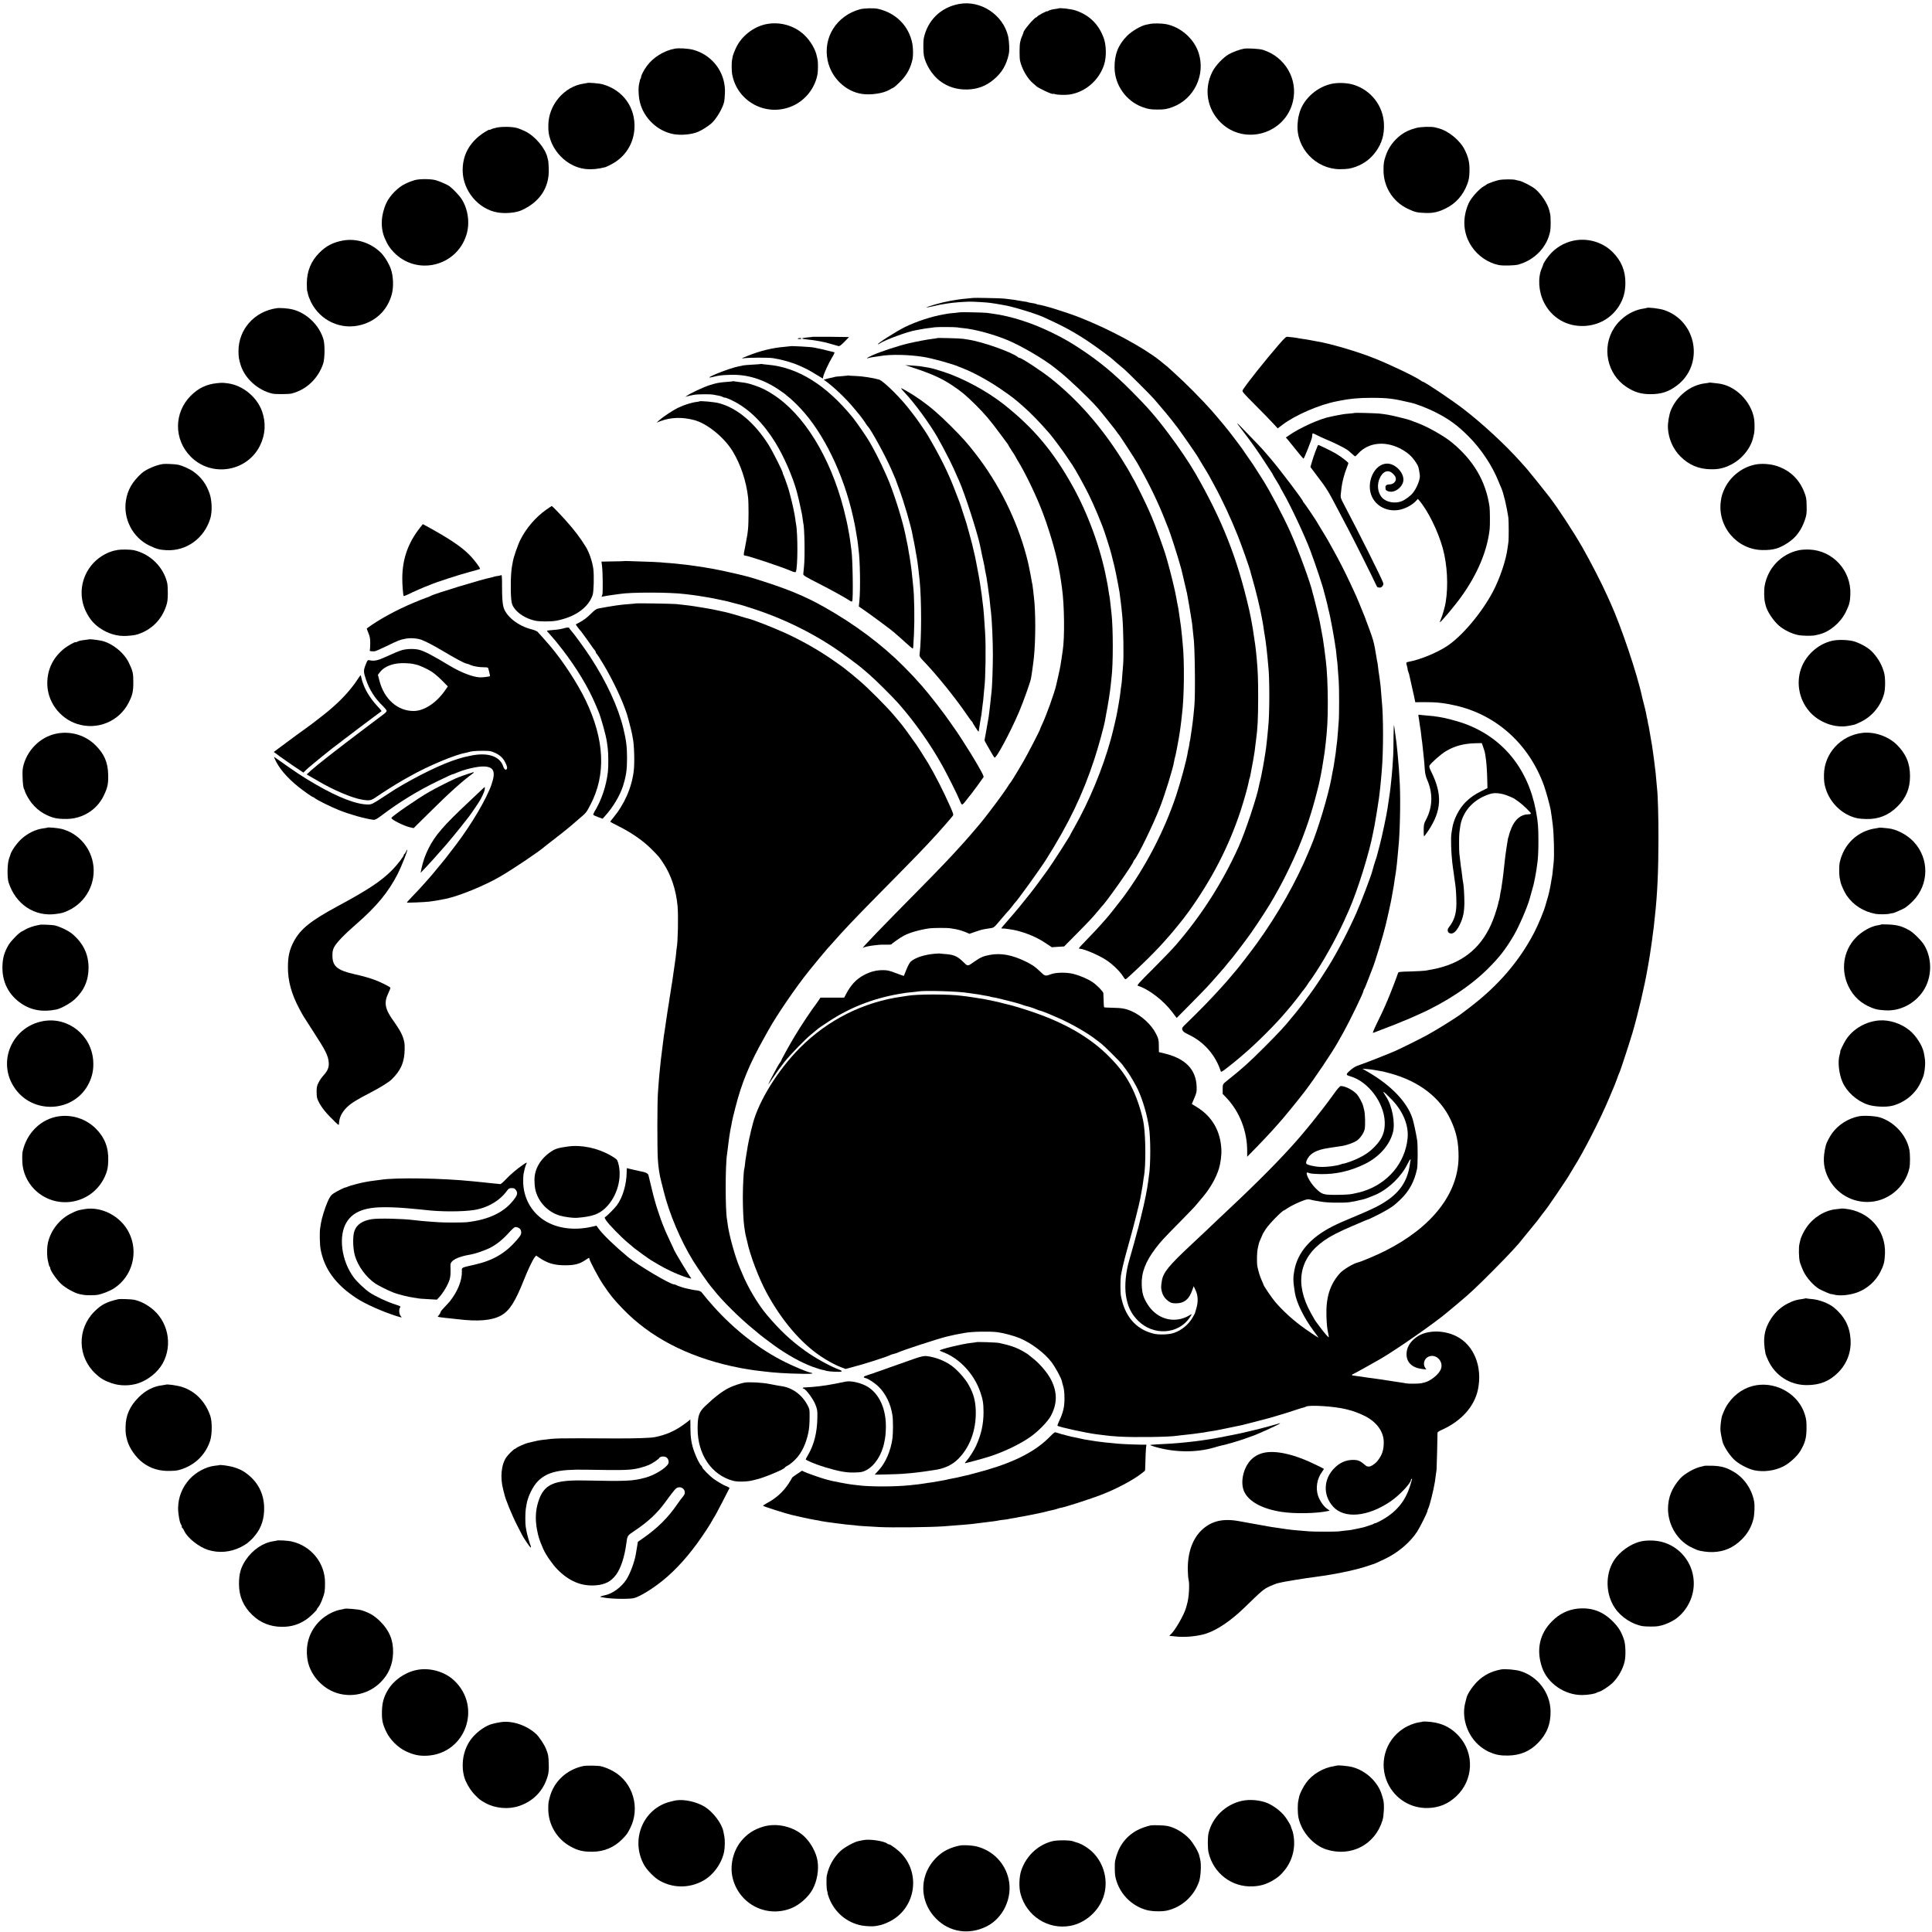 <?xml version="1.0" standalone="no"?>
<!DOCTYPE svg PUBLIC "-//W3C//DTD SVG 20010904//EN"
 "http://www.w3.org/TR/2001/REC-SVG-20010904/DTD/svg10.dtd">
<svg version="1.0" xmlns="http://www.w3.org/2000/svg"
 width="2688pt" height="2688pt" viewBox="0 0 2688 2688"
 preserveAspectRatio="xMidYMid meet">
<g transform="translate(0,2688) scale(0.1,-0.1)"
fill="#000000" stroke="none">
<path d="M13340 26824 c-253 -48 -436 -228 -488 -479 -8 -42 -7 -192 2 -240
25 -125 117 -271 221 -350 112 -85 240 -124 385 -120 142 4 257 48 364 137
116 97 178 202 212 359 11 51 5 177 -10 244 -71 301 -384 507 -686 449z"/>
<path d="M11965 26751 c-326 -90 -517 -392 -450 -712 49 -237 243 -428 472
-465 125 -20 302 6 386 56 18 11 43 25 56 30 14 6 59 46 100 88 90 91 141 187
168 312 9 47 8 153 -3 210 -47 247 -226 429 -478 487 -57 13 -194 9 -251 -6z"/>
<path d="M14726 26762 c-2 -1 -19 -4 -37 -6 -48 -5 -92 -17 -106 -29 -7 -5
-13 -7 -13 -3 0 3 -31 -10 -70 -30 -38 -21 -70 -41 -70 -46 0 -4 -5 -8 -10 -8
-25 0 -180 -182 -180 -210 0 -4 -8 -25 -17 -46 -19 -44 -19 -46 -30 -94 -10
-42 -10 -213 -1 -255 26 -117 105 -253 185 -318 13 -10 29 -24 36 -32 33 -32
237 -127 237 -110 0 2 15 -1 33 -6 33 -10 138 -12 194 -5 222 32 417 200 486
421 32 104 30 263 -6 363 -69 193 -200 322 -391 386 -62 21 -228 41 -240 28z"/>
<path d="M10660 26544 c-176 -36 -342 -165 -418 -326 -22 -45 -43 -101 -48
-123 -4 -22 -9 -47 -10 -55 -6 -27 -5 -144 1 -184 65 -390 478 -611 842 -450
180 79 317 255 348 449 7 45 7 171 0 195 -2 8 -6 26 -9 40 -17 100 -94 230
-185 312 -139 126 -335 179 -521 142z"/>
<path d="M16010 26549 c-19 -4 -48 -10 -65 -13 -72 -15 -195 -87 -263 -154
-125 -126 -178 -262 -175 -448 5 -240 160 -459 386 -543 76 -28 115 -35 207
-35 94 -1 139 6 215 35 297 110 459 444 363 749 -62 199 -253 368 -459 405
-52 10 -170 12 -209 4z"/>
<path d="M9390 26203 c-150 -26 -305 -123 -392 -243 -38 -53 -78 -128 -78
-149 0 -10 -3 -21 -7 -25 -4 -3 -8 -12 -9 -19 -1 -7 -7 -31 -12 -55 -14 -59
-8 -184 13 -262 56 -216 243 -393 460 -435 107 -21 261 -7 350 32 53 23 137
76 181 115 71 63 158 209 180 304 3 16 8 69 10 118 10 229 -108 439 -309 550
-34 19 -93 43 -132 53 -66 18 -198 27 -255 16z"/>
<path d="M17310 26203 c-52 -8 -157 -46 -210 -76 -80 -44 -188 -158 -231 -243
-123 -239 -77 -522 116 -710 332 -324 900 -156 1004 298 71 307 -109 616 -416
714 -45 15 -209 25 -263 17z"/>
<path d="M8169 25725 c-2 -1 -23 -5 -46 -8 -272 -38 -494 -298 -494 -582 -1
-91 5 -128 31 -205 44 -129 141 -249 262 -323 146 -88 299 -104 500 -53 10 3
49 21 86 41 189 99 307 283 319 496 17 292 -158 536 -442 616 -45 13 -208 27
-216 18z"/>
<path d="M18506 25709 c-209 -54 -388 -229 -432 -421 -2 -10 -7 -28 -10 -40
-3 -13 -8 -57 -11 -98 -21 -330 254 -622 587 -624 104 0 150 7 224 34 120 45
209 113 282 216 81 113 115 233 109 379 -10 251 -178 469 -420 545 -94 30
-235 34 -329 9z"/>
<path d="M6913 25105 c-34 -7 -71 -18 -82 -25 -12 -6 -21 -8 -21 -6 0 11 -97
-48 -145 -88 -153 -127 -228 -283 -228 -476 1 -281 217 -541 487 -586 104 -18
252 -5 326 28 257 113 393 316 385 575 -2 54 -5 105 -7 113 -2 8 -8 31 -12 50
-29 127 -172 296 -306 362 -41 20 -95 42 -120 48 -64 18 -205 20 -277 5z"/>
<path d="M19705 25100 c-90 -24 -152 -52 -212 -96 -102 -76 -180 -183 -216
-299 -24 -73 -28 -101 -28 -191 -1 -232 130 -441 336 -538 101 -48 130 -55
250 -59 104 -4 181 14 281 64 141 70 242 185 299 339 22 60 28 95 30 175 3
117 -13 194 -66 300 -63 130 -226 264 -364 300 -16 5 -37 10 -45 12 -51 14
-201 10 -265 -7z"/>
<path d="M5770 24374 c-30 -8 -88 -30 -129 -50 -102 -48 -214 -161 -264 -265
-77 -163 -87 -348 -24 -493 37 -88 67 -134 125 -195 316 -330 867 -202 1009
234 53 163 28 359 -63 503 -30 48 -112 135 -166 178 -29 23 -146 74 -198 88
-74 18 -222 19 -290 0z"/>
<path d="M20854 24375 c-56 -12 -162 -51 -174 -64 -3 -4 -17 -12 -31 -20 -64
-32 -183 -165 -216 -240 -92 -210 -77 -423 43 -602 86 -130 232 -229 379 -257
57 -11 220 -7 270 7 230 64 404 248 444 471 8 43 7 196 -1 230 -3 14 -9 39
-13 55 -23 92 -113 228 -197 297 -50 40 -179 106 -223 114 -16 2 -37 7 -45 10
-33 12 -179 11 -236 -1z"/>
<path d="M4775 23534 c-140 -25 -238 -75 -335 -174 -114 -116 -170 -253 -171
-421 0 -54 2 -103 5 -108 3 -5 8 -25 11 -44 4 -20 21 -66 39 -104 129 -265
422 -400 702 -323 213 58 365 210 424 422 29 104 23 256 -13 358 -29 82 -97
189 -152 238 -141 129 -330 187 -510 156z"/>
<path d="M21934 23539 c-127 -17 -250 -78 -342 -169 -52 -52 -118 -146 -122
-172 0 -4 -9 -28 -20 -52 -56 -132 -44 -323 30 -471 108 -218 321 -342 565
-330 198 10 369 107 475 269 65 101 94 200 94 331 1 167 -57 307 -176 426
-129 130 -319 193 -504 168z"/>
<path d="M13538 22735 c-2 -1 -41 -5 -88 -9 -140 -11 -314 -44 -442 -83 -61
-19 -55 -17 -91 -28 -15 -4 -26 -9 -24 -11 2 -3 42 5 88 15 86 21 96 22 209
40 67 11 220 23 300 24 53 1 256 -11 285 -17 11 -2 43 -7 70 -10 28 -4 57 -9
65 -11 8 -2 33 -6 55 -10 111 -16 443 -117 560 -170 268 -122 423 -206 620
-338 102 -68 319 -228 335 -246 4 -5 75 -66 165 -141 39 -33 372 -365 410
-410 140 -163 208 -244 251 -300 27 -36 51 -67 54 -70 21 -20 310 -435 310
-445 0 -2 28 -48 61 -102 34 -54 75 -123 92 -153 16 -30 49 -91 73 -135 107
-195 228 -454 324 -695 55 -138 164 -447 175 -493 2 -12 14 -53 25 -92 49
-165 117 -447 135 -555 3 -19 8 -48 12 -65 3 -16 7 -37 8 -45 13 -95 17 -117
20 -130 2 -8 9 -53 15 -100 6 -47 12 -98 14 -115 2 -16 7 -64 11 -105 3 -41 8
-91 10 -110 20 -150 20 -678 0 -855 -1 -16 -6 -64 -10 -105 -4 -41 -8 -88 -11
-105 -2 -16 -6 -52 -9 -80 -3 -27 -10 -72 -15 -100 -5 -27 -11 -66 -14 -85 -4
-29 -21 -120 -40 -215 -2 -11 -9 -38 -14 -60 -6 -22 -13 -51 -15 -65 -26 -150
-192 -646 -283 -849 -225 -498 -512 -948 -867 -1361 -49 -58 -195 -209 -323
-337 -206 -205 -230 -233 -211 -239 148 -45 355 -204 477 -366 l61 -81 192
194 c217 219 263 269 367 389 40 47 76 87 79 90 4 3 25 28 46 55 22 28 42 52
45 55 31 31 235 298 310 406 122 176 255 382 317 494 17 30 52 93 78 140 66
117 192 380 255 530 108 258 187 496 260 780 32 126 36 141 46 195 3 17 9 48
14 70 5 22 11 56 14 75 3 19 12 76 20 125 14 83 18 110 31 228 21 187 29 329
29 557 0 228 -11 462 -28 593 -3 26 -9 68 -12 95 -3 26 -7 58 -9 72 -2 14 -7
48 -11 75 -7 53 -7 56 -25 150 -6 33 -13 69 -15 80 -5 34 -14 78 -30 145 -9
36 -17 72 -19 80 -2 8 -13 53 -25 100 -12 47 -23 92 -25 100 -2 8 -4 15 -5 15
-1 0 -3 8 -5 18 -23 123 -195 593 -313 857 -96 215 -286 574 -386 730 -13 19
-51 80 -86 135 -34 55 -66 102 -69 105 -3 3 -33 46 -66 95 -33 50 -82 120
-110 156 -27 36 -61 81 -75 99 -68 92 -185 233 -300 365 -123 140 -365 385
-510 515 -52 47 -97 88 -100 91 -3 3 -52 43 -110 90 -226 181 -693 434 -1105
597 -196 78 -533 182 -592 184 -5 0 -15 4 -23 8 -8 4 -37 11 -64 14 -27 4 -53
9 -58 12 -4 3 -24 7 -45 9 -21 3 -60 9 -88 14 -27 6 -75 13 -105 16 -30 4 -71
9 -90 11 -41 5 -427 13 -432 9z"/>
<path d="M3850 22592 c-311 -44 -533 -295 -532 -600 1 -84 6 -112 33 -199 60
-184 242 -345 441 -390 40 -9 223 -8 261 1 205 49 373 207 443 416 23 69 26
260 5 335 -55 196 -230 368 -427 419 -60 16 -177 25 -224 18z"/>
<path d="M22909 22595 c-2 -1 -20 -5 -39 -8 -160 -22 -317 -124 -411 -267
-178 -271 -101 -645 169 -823 111 -73 205 -102 337 -101 148 0 247 32 362 117
387 287 286 898 -173 1053 -66 22 -232 42 -245 29z"/>
<path d="M13358 22535 c-2 -1 -37 -5 -78 -9 -41 -3 -86 -8 -100 -11 -14 -3
-38 -7 -55 -10 -159 -27 -375 -97 -530 -173 -123 -60 -408 -242 -379 -242 5 0
18 6 29 14 67 46 384 163 490 180 17 3 55 10 85 16 30 6 78 13 105 16 28 3 61
7 75 10 35 6 290 5 320 -1 14 -3 50 -8 80 -10 165 -16 427 -87 625 -170 188
-79 503 -264 646 -379 14 -12 43 -34 64 -51 127 -99 416 -374 536 -510 52 -60
249 -306 268 -335 8 -14 18 -27 22 -30 11 -8 233 -350 264 -405 15 -27 37 -68
50 -90 122 -216 247 -477 332 -695 13 -36 31 -79 38 -95 31 -70 145 -424 191
-595 8 -30 73 -309 78 -331 23 -127 42 -233 51 -294 5 -32 16 -99 20 -125 1
-8 6 -51 10 -94 4 -43 8 -86 10 -96 19 -98 28 -807 12 -965 -4 -38 -10 -95
-12 -125 -3 -30 -8 -71 -10 -90 -3 -19 -7 -53 -10 -75 -2 -22 -7 -49 -9 -61
-2 -12 -7 -45 -11 -75 -4 -30 -8 -56 -10 -59 -2 -3 -6 -27 -9 -54 -4 -27 -9
-52 -11 -55 -1 -3 -6 -23 -9 -44 -18 -116 -98 -411 -163 -607 -165 -494 -429
-1001 -740 -1419 -48 -64 -209 -268 -223 -281 -8 -8 -42 -46 -75 -85 -33 -38
-116 -128 -185 -198 -69 -71 -126 -132 -128 -138 -2 -5 4 -9 12 -9 57 0 277
-95 374 -162 94 -64 190 -160 229 -225 17 -29 29 -41 38 -35 20 11 216 195
324 303 113 113 184 189 266 284 33 39 62 72 65 75 3 3 24 28 45 55 22 28 42
52 45 55 7 6 96 122 127 165 324 451 559 907 722 1400 49 149 105 349 116 414
3 19 8 37 10 41 2 3 6 17 9 31 8 46 38 204 42 224 2 10 6 35 9 55 3 20 7 45 9
55 2 11 7 47 10 80 4 33 9 71 11 85 23 170 29 293 30 595 0 249 -4 367 -20
540 -6 66 -15 154 -20 185 -21 143 -22 152 -34 230 -6 36 -13 76 -16 90 -3 14
-9 50 -15 80 -6 30 -15 73 -20 95 -166 721 -374 1248 -749 1900 -83 144 -232
365 -370 548 -179 239 -293 369 -516 593 -245 246 -444 411 -700 581 -154 102
-230 146 -395 228 -279 139 -583 237 -840 271 -30 4 -66 9 -80 11 -30 5 -367
12 -372 8z"/>
<path d="M11310 22194 c-8 -2 -45 -6 -82 -9 -38 -4 -68 -10 -68 -14 0 -5 35
-11 78 -15 98 -9 221 -31 308 -57 38 -11 76 -22 84 -24 8 -2 24 -7 35 -10 15
-4 35 10 84 60 l63 65 -38 1 c-82 3 -450 5 -464 3z"/>
<path d="M17802 22097 c-202 -234 -456 -553 -511 -642 -13 -21 -6 -30 165
-202 98 -98 211 -214 250 -256 l71 -77 66 50 c178 135 513 280 752 326 11 2
31 6 45 9 147 29 263 40 440 40 228 0 306 -10 555 -69 74 -17 228 -77 330
-128 190 -95 312 -184 465 -337 177 -177 332 -410 420 -631 12 -30 28 -69 36
-85 34 -78 76 -257 100 -416 6 -47 7 -312 0 -346 -3 -15 -8 -50 -11 -77 -20
-166 -107 -424 -203 -606 -159 -301 -436 -628 -647 -764 -142 -92 -371 -185
-524 -213 -39 -7 -41 -11 -26 -58 7 -25 11 -45 9 -45 -2 0 3 -18 11 -40 8 -22
14 -41 13 -43 0 -1 11 -51 25 -112 14 -60 33 -145 42 -187 l16 -78 122 1 c173
1 278 -11 437 -47 569 -129 1020 -535 1229 -1107 29 -78 83 -275 96 -346 6
-32 22 -151 29 -211 16 -128 23 -431 12 -520 -2 -19 -7 -66 -11 -103 -3 -37
-8 -76 -10 -86 -2 -10 -6 -36 -10 -57 -16 -104 -39 -209 -61 -275 -8 -25 -16
-54 -19 -65 -15 -67 -102 -279 -163 -395 -208 -398 -505 -741 -900 -1040 -42
-32 -81 -62 -87 -66 -66 -55 -355 -236 -510 -320 -88 -48 -346 -176 -438 -217
-81 -36 -420 -170 -487 -191 -58 -19 -97 -41 -143 -84 -55 -50 -53 -58 11 -76
248 -72 469 -366 478 -635 5 -137 -36 -237 -138 -342 -70 -73 -143 -123 -252
-173 -62 -29 -180 -69 -188 -65 -2 1 -16 -3 -31 -9 -57 -22 -190 -39 -286 -36
-78 2 -185 27 -196 45 -12 19 16 80 54 118 23 23 62 47 97 60 73 27 80 29 339
67 75 11 179 49 219 80 46 35 92 104 103 155 10 50 7 207 -6 260 -7 25 -14 54
-16 65 -8 35 -58 128 -84 158 -54 61 -163 117 -226 117 -14 -1 -47 -38 -110
-127 -156 -218 -413 -537 -590 -729 -258 -283 -548 -569 -1045 -1034 -25 -23
-81 -77 -125 -119 -45 -42 -139 -130 -209 -196 -314 -293 -394 -391 -411 -506
-13 -80 -13 -100 0 -149 15 -58 46 -101 97 -137 32 -22 50 -26 101 -26 110 0
178 53 222 175 l23 63 28 -60 c33 -72 36 -159 8 -251 -9 -32 -18 -61 -18 -64
-1 -3 -15 -30 -33 -60 -56 -98 -151 -177 -258 -214 -69 -25 -214 -30 -290 -10
-246 63 -400 245 -451 534 -7 44 -7 224 1 270 11 68 38 186 57 255 10 39 21
77 23 85 2 8 25 89 50 180 52 186 129 492 141 560 4 25 8 47 9 50 1 3 5 25 9
50 5 25 10 52 11 61 2 9 6 40 10 69 4 29 8 62 11 73 26 139 26 523 -2 722 -19
135 -85 344 -155 491 -83 173 -174 299 -329 455 -266 269 -629 477 -1105 634
-116 39 -256 80 -303 90 -9 2 -44 11 -77 19 -33 9 -71 19 -85 21 -30 6 -51 10
-110 23 -40 9 -87 18 -155 27 -11 2 -33 6 -50 8 -16 3 -53 8 -80 12 -28 3 -64
8 -80 10 -182 25 -629 25 -765 0 -14 -2 -43 -7 -65 -10 -542 -75 -1036 -323
-1426 -714 -305 -307 -572 -737 -655 -1055 -20 -77 -38 -151 -40 -165 -3 -14
-9 -42 -14 -61 -7 -29 -23 -117 -45 -260 -3 -14 -7 -49 -10 -79 -3 -29 -7 -56
-9 -60 -9 -15 -21 -240 -21 -401 0 -157 9 -333 19 -400 3 -14 7 -44 10 -68 3
-24 11 -62 17 -85 6 -23 12 -49 14 -57 36 -182 161 -512 270 -714 208 -384
473 -696 750 -883 97 -66 214 -129 295 -158 l55 -21 90 24 c161 41 492 147
535 171 9 5 31 12 50 16 19 4 41 11 50 16 51 28 567 196 685 224 93 22 131 30
195 41 19 4 44 8 55 10 93 18 342 23 449 10 87 -11 233 -50 317 -85 156 -65
345 -208 437 -330 59 -79 138 -224 147 -271 2 -13 9 -37 14 -54 15 -47 21
-100 21 -184 1 -113 -19 -197 -72 -308 -17 -35 -28 -67 -25 -70 17 -17 396
-100 537 -118 19 -2 55 -7 80 -10 102 -14 130 -16 240 -23 209 -13 712 -6 809
12 9 1 48 6 86 10 39 4 84 9 100 11 17 1 48 6 70 9 22 3 58 8 80 11 22 2 51 7
65 10 14 3 41 8 60 10 19 2 58 9 85 14 28 6 61 12 75 15 38 7 242 49 285 59
26 6 313 80 385 100 30 8 100 29 155 46 55 17 105 33 110 34 6 1 54 17 107 35
54 18 99 31 100 30 2 -1 14 4 28 11 48 26 388 5 548 -34 12 -4 32 -8 44 -11
59 -13 161 -52 232 -88 162 -84 257 -216 258 -361 1 -111 -24 -183 -89 -264
-34 -41 -95 -80 -120 -76 -7 1 -17 2 -23 3 -5 0 -24 14 -42 30 -60 51 -94 63
-172 59 -88 -4 -164 -39 -234 -106 -160 -155 -170 -382 -25 -543 155 -172 481
-143 796 70 120 80 287 255 287 300 0 5 4 13 10 16 5 3 8 0 5 -7 -2 -7 -13
-42 -23 -78 -70 -232 -201 -387 -429 -506 -35 -18 -63 -30 -63 -27 0 3 -6 1
-12 -4 -7 -6 -31 -16 -53 -22 -22 -7 -47 -15 -55 -18 -22 -9 -28 -10 -105 -27
-96 -21 -120 -25 -190 -31 -33 -4 -73 -8 -90 -11 -36 -5 -365 -5 -415 1 -19 2
-73 6 -120 10 -47 3 -96 8 -110 10 -14 2 -47 6 -75 9 -27 4 -61 9 -75 11 -14
3 -41 7 -60 9 -19 2 -51 7 -70 10 -19 3 -48 8 -65 11 -16 3 -68 12 -115 21
-47 8 -107 19 -135 24 -27 4 -89 16 -137 25 -228 43 -387 7 -522 -116 -134
-123 -205 -322 -200 -565 1 -55 6 -116 11 -135 16 -60 4 -254 -21 -334 -1 -5
-8 -30 -15 -55 -29 -101 -157 -322 -216 -372 -20 -17 -20 -17 5 -19 14 -1 36
-3 50 -5 126 -18 315 -2 440 38 153 49 348 181 530 358 247 240 268 259 353
299 45 21 100 42 122 46 22 5 45 10 50 11 19 6 300 53 350 59 28 3 77 10 110
15 33 5 80 12 105 15 74 10 159 25 265 46 55 12 108 23 118 25 10 2 27 6 37 9
10 3 27 7 37 9 43 9 169 46 213 63 8 3 21 7 28 9 8 1 30 10 50 19 20 10 71 33
112 52 185 86 358 232 457 384 44 70 143 268 143 288 0 6 4 19 9 29 21 37 75
256 95 377 6 37 18 130 23 170 2 24 14 466 13 513 0 7 26 25 58 38 272 121
456 326 505 563 65 318 -57 620 -302 741 -183 91 -416 86 -554 -13 -90 -64
-138 -147 -138 -236 -1 -116 79 -191 217 -207 l58 -7 -17 26 c-34 53 -10 128
49 153 106 45 215 -70 169 -179 -30 -72 -147 -164 -230 -182 -11 -2 -31 -7
-45 -10 -33 -7 -178 -8 -210 -1 -14 3 -45 9 -70 12 -25 3 -52 7 -60 9 -15 3
-80 13 -130 20 -14 2 -54 9 -90 14 -36 6 -87 13 -115 16 -27 3 -61 8 -75 10
-14 2 -43 7 -65 10 -22 2 -58 7 -80 11 -22 3 -46 6 -52 7 -19 1 -16 15 5 21
14 5 270 147 387 215 231 136 764 508 924 646 14 12 71 60 126 105 55 46 116
98 135 115 19 18 62 56 95 86 91 81 460 453 545 548 41 46 80 89 86 95 8 9
224 274 262 321 4 6 28 37 52 70 25 33 47 62 50 65 24 22 335 480 353 520 4 8
26 44 48 80 137 215 375 680 494 965 37 88 73 174 80 190 7 17 23 59 36 95 12
36 25 70 29 75 10 14 142 419 184 560 79 273 168 651 210 898 3 15 9 53 15 85
6 31 13 75 16 97 3 23 7 50 9 61 2 12 7 45 11 74 4 29 8 61 10 70 2 9 6 41 9
71 3 30 8 64 10 76 3 12 7 50 10 85 4 34 8 81 11 103 34 307 49 636 49 1075 1
287 -8 607 -19 695 -2 17 -6 66 -10 110 -3 44 -8 94 -10 110 -2 17 -7 57 -11
90 -3 33 -7 67 -9 75 -1 8 -6 42 -10 75 -4 32 -9 68 -11 79 -2 11 -6 38 -9 61
-6 40 -21 127 -30 175 -3 13 -7 42 -11 64 -3 22 -7 43 -9 46 -2 3 -6 25 -10
50 -4 25 -8 47 -10 50 -2 3 -6 23 -9 45 -4 22 -9 48 -12 57 -3 9 -6 25 -8 35
-2 10 -12 47 -21 83 -9 36 -18 70 -19 75 -65 311 -294 989 -441 1310 -13 28
-33 73 -45 100 -74 166 -234 477 -347 675 -121 211 -336 539 -455 695 -52 67
-299 376 -314 391 -10 11 -53 58 -94 105 -206 231 -529 530 -790 730 -168 129
-541 379 -566 379 -3 0 -18 9 -33 20 -77 54 -429 222 -646 308 -245 97 -627
208 -815 237 -14 2 -50 9 -80 15 -30 5 -73 13 -95 15 -22 3 -47 7 -55 9 -8 3
-42 8 -75 12 -33 3 -70 8 -83 9 -17 3 -41 -18 -110 -98z m1303 -10101 c11 -2
40 -7 65 -11 71 -12 75 -12 173 -39 402 -110 699 -339 843 -652 78 -167 108
-311 107 -509 -2 -509 -367 -978 -1018 -1307 -114 -58 -341 -154 -385 -163
-59 -13 -206 -101 -250 -152 -138 -156 -194 -337 -185 -598 4 -117 10 -173 26
-244 5 -24 8 -45 6 -47 -5 -5 -84 88 -132 156 -22 30 -42 57 -45 60 -7 7 -21
31 -68 115 -233 415 -170 770 182 1016 87 61 201 120 386 199 80 33 159 68
177 76 17 7 34 14 37 14 15 0 227 107 286 144 81 51 89 57 168 131 126 119
200 253 238 435 10 48 11 333 1 395 -14 90 -48 249 -64 300 -72 229 -298 465
-622 652 l-76 44 65 -5 c36 -3 74 -7 85 -10z m265 -421 c154 -163 231 -355
214 -531 -33 -343 -273 -630 -620 -739 -28 -8 -62 -18 -75 -20 -13 -3 -49 -10
-79 -17 -31 -7 -125 -12 -215 -12 -188 0 -201 4 -292 93 -83 81 -159 237 -105
216 36 -14 60 -17 172 -20 212 -6 425 43 625 143 196 98 340 262 385 438 34
134 -11 368 -94 494 -50 77 -51 86 -1 40 26 -25 64 -63 85 -85z m257 -832 c-3
-5 -8 -30 -11 -58 -37 -275 -177 -450 -481 -603 -44 -22 -125 -59 -180 -82
-288 -121 -340 -144 -420 -185 -303 -155 -479 -358 -526 -606 -20 -108 -19
-150 6 -311 21 -140 127 -355 264 -538 31 -41 60 -80 64 -87 9 -15 -152 93
-248 165 -135 102 -263 222 -356 332 -44 52 -159 221 -159 234 0 3 -11 29 -24
58 -25 54 -50 135 -62 198 -10 58 -7 202 6 255 6 28 13 57 15 66 2 9 15 42 29
73 14 31 26 58 26 61 0 2 19 32 42 67 47 71 230 258 253 258 2 0 24 14 49 31
51 34 166 89 238 113 34 11 55 13 79 6 18 -5 48 -12 68 -15 20 -3 48 -8 61
-10 87 -19 307 -24 415 -11 51 7 87 14 198 41 29 7 120 42 174 66 178 83 349
249 435 423 18 36 36 66 41 66 4 0 6 -3 4 -7z"/>
<path d="M11101 22171 c-7 -5 1 -8 19 -8 16 0 30 3 30 7 0 9 -34 10 -49 1z"/>
<path d="M13039 22176 c-2 -2 -33 -7 -69 -11 -51 -5 -221 -37 -320 -60 -145
-33 -408 -120 -515 -169 -78 -36 -96 -51 -45 -36 17 5 31 9 33 8 3 0 96 14
121 18 143 26 398 21 606 -12 120 -19 405 -98 485 -134 11 -5 45 -19 75 -30
137 -53 371 -182 522 -289 44 -31 90 -63 102 -71 24 -16 103 -78 122 -95 6 -5
40 -35 75 -65 110 -96 231 -220 374 -385 44 -51 189 -246 244 -330 30 -44 61
-91 71 -105 41 -60 172 -296 232 -420 78 -160 180 -403 221 -530 67 -205 81
-251 113 -385 8 -33 16 -67 19 -75 6 -24 45 -212 50 -245 3 -16 8 -41 10 -55
10 -47 12 -65 19 -125 4 -33 9 -71 11 -85 4 -24 9 -79 20 -190 15 -164 21
-558 11 -670 -2 -19 -7 -79 -11 -133 -3 -54 -8 -105 -9 -115 -2 -9 -7 -44 -11
-77 -13 -113 -15 -125 -30 -212 -9 -49 -18 -99 -20 -113 -9 -58 -57 -264 -90
-385 -113 -409 -298 -857 -509 -1229 -31 -54 -56 -100 -56 -102 0 -11 -254
-406 -311 -484 -14 -19 -70 -96 -124 -170 -88 -120 -133 -177 -274 -350 -32
-40 -126 -149 -188 -220 -72 -83 -70 -79 -45 -78 29 1 124 -13 187 -27 153
-36 297 -98 424 -184 l75 -50 85 6 86 5 170 172 c174 175 226 231 305 326 25
30 47 57 50 60 63 59 440 596 440 627 0 4 6 14 14 22 53 62 257 480 351 721
72 183 185 548 200 645 1 11 8 38 13 60 6 22 14 54 16 70 3 17 8 41 11 55 3
14 7 39 10 55 3 17 10 53 15 80 5 28 12 70 15 95 3 25 8 56 10 70 2 14 6 50
10 80 3 30 8 71 10 90 31 242 36 748 9 990 -2 25 -7 69 -9 99 -7 81 -21 190
-30 242 -2 9 -6 40 -10 70 -6 48 -15 101 -29 165 -2 12 -7 37 -10 56 -13 85
-83 369 -123 508 -9 30 -18 60 -19 65 -14 61 -154 449 -201 555 -8 19 -21 49
-28 65 -46 108 -195 412 -235 476 -11 19 -23 41 -27 49 -10 22 -83 145 -128
215 -285 451 -609 820 -981 1117 -132 105 -410 288 -438 288 -7 0 -16 4 -21 9
-75 67 -496 217 -695 246 -19 3 -51 8 -70 11 -42 7 -355 15 -361 10z"/>
<path d="M10997 22063 c-1 -1 -36 -4 -77 -8 -171 -14 -344 -56 -515 -125 -100
-40 -100 -40 -45 -33 79 9 336 9 395 0 127 -20 266 -60 365 -104 111 -50 127
-58 227 -119 l101 -61 6 28 c8 40 73 182 118 258 36 60 45 81 33 81 -3 0 -41
9 -84 20 -43 11 -89 23 -102 25 -33 7 -93 19 -99 20 -32 8 -318 24 -323 18z"/>
<path d="M10588 21816 c-1 -2 -52 -6 -113 -9 -60 -3 -121 -8 -135 -11 -14 -3
-49 -11 -78 -17 -103 -21 -392 -132 -392 -150 0 -3 23 0 51 7 77 20 124 26
249 29 233 6 454 -63 672 -211 46 -31 85 -60 88 -63 3 -4 19 -17 35 -30 38
-29 106 -93 171 -162 324 -344 601 -917 734 -1514 16 -71 32 -150 35 -175 4
-25 11 -67 16 -95 5 -27 12 -72 15 -100 2 -27 7 -63 9 -80 21 -145 28 -549 12
-712 l-8 -81 98 -68 c94 -65 383 -280 393 -293 3 -4 21 -19 40 -35 19 -16 75
-65 123 -110 49 -44 92 -80 95 -79 8 3 8 2 18 198 10 211 5 542 -11 670 -2 17
-6 62 -10 100 -9 95 -21 194 -30 245 -2 14 -7 41 -9 60 -3 19 -8 46 -11 60 -2
13 -7 41 -10 61 -3 21 -12 68 -21 106 -8 37 -17 82 -20 98 -36 175 -133 490
-219 710 -50 126 -168 375 -231 485 -20 36 -42 74 -48 85 -31 56 -173 262
-227 330 -371 457 -767 705 -1189 741 -36 3 -70 7 -77 9 -6 2 -13 2 -15 1z"/>
<path d="M12755 21747 c224 -76 356 -137 495 -230 134 -90 184 -132 321 -267
132 -131 205 -218 336 -395 57 -77 107 -145 113 -152 5 -7 10 -15 10 -18 0 -3
23 -39 50 -81 28 -41 50 -77 50 -80 0 -2 11 -21 23 -42 93 -148 227 -419 322
-652 102 -249 217 -633 251 -830 2 -14 7 -36 10 -50 3 -13 7 -38 10 -55 2 -16
6 -41 9 -55 2 -13 7 -42 10 -65 3 -22 8 -58 11 -80 33 -230 38 -694 10 -865
-3 -14 -7 -47 -11 -75 -3 -27 -8 -57 -10 -65 -2 -8 -6 -35 -9 -60 -4 -25 -18
-94 -32 -155 -14 -60 -27 -118 -29 -127 -23 -103 -135 -417 -196 -546 -16 -35
-29 -65 -29 -68 0 -14 -175 -351 -235 -454 -105 -180 -175 -292 -185 -300 -4
-3 -13 -16 -20 -29 -17 -32 -146 -212 -235 -327 -38 -50 -81 -106 -95 -124
-14 -18 -32 -41 -40 -50 -8 -10 -33 -39 -55 -66 -38 -46 -174 -203 -185 -214
-3 -3 -27 -30 -54 -60 -138 -153 -309 -333 -583 -610 -515 -521 -805 -822
-777 -807 39 22 203 46 296 44 54 -1 99 0 100 4 6 12 124 95 173 121 80 42
218 82 355 102 47 7 258 8 290 1 14 -3 39 -7 55 -9 46 -6 115 -26 167 -48 l46
-20 78 27 c43 15 87 29 98 31 12 2 32 6 46 9 14 2 45 7 70 11 47 6 53 11 143
119 48 56 106 124 125 143 7 8 25 30 40 50 15 21 30 39 33 42 32 28 351 470
436 605 315 500 507 900 668 1390 55 166 139 472 150 545 2 14 11 61 19 105
22 108 54 315 61 395 3 36 8 79 10 95 23 179 23 678 0 885 -8 67 -14 125 -20
180 -3 30 -8 62 -10 70 -2 8 -7 35 -10 60 -3 25 -10 68 -15 95 -6 28 -12 61
-15 75 -80 428 -258 915 -475 1303 -268 480 -541 804 -950 1128 -233 185 -574
369 -840 455 -124 40 -139 44 -210 59 -10 2 -105 18 -130 21 -14 2 -63 6 -110
9 l-85 5 160 -53z"/>
<path d="M11799 21656 c-2 -2 -44 -6 -92 -10 -49 -3 -92 -8 -96 -11 -4 -2 -23
-7 -42 -10 -19 -3 -51 -11 -71 -17 l-38 -11 23 -16 c112 -79 299 -257 407
-391 25 -30 47 -57 50 -60 13 -12 98 -127 108 -147 7 -12 18 -28 26 -35 46
-46 259 -437 331 -608 15 -36 35 -81 43 -100 9 -19 17 -39 18 -45 2 -5 21 -59
44 -120 66 -176 167 -522 186 -635 3 -19 11 -62 19 -95 7 -33 16 -80 20 -105
3 -25 8 -52 10 -60 2 -8 6 -31 9 -50 3 -19 8 -51 11 -70 7 -49 21 -164 30
-255 27 -274 27 -805 0 -1023 -5 -35 -1 -42 66 -112 175 -183 434 -504 581
-720 39 -58 75 -106 80 -108 4 -2 8 -7 8 -12 0 -7 79 -130 84 -130 2 0 3 6 4
13 0 6 6 41 12 77 6 36 13 77 15 93 3 15 7 39 10 55 2 15 7 53 10 85 4 32 8
68 10 79 3 12 7 55 10 97 4 42 8 90 10 106 17 127 24 566 11 775 -10 172 -23
340 -31 390 -2 14 -6 50 -10 80 -3 30 -7 66 -10 80 -2 14 -7 41 -9 60 -11 85
-39 244 -63 360 -8 41 -16 82 -18 90 -2 8 -11 47 -20 85 -9 39 -18 79 -21 90
-2 11 -20 76 -39 145 -20 69 -37 132 -39 140 -2 8 -21 67 -42 130 -21 63 -38
117 -39 120 0 3 -6 19 -12 35 -7 17 -35 90 -63 164 -97 255 -203 469 -385 779
-30 51 -180 268 -195 282 -3 3 -18 23 -35 45 -123 168 -380 424 -445 444 -78
23 -240 48 -326 50 -49 1 -91 4 -95 6 -3 3 -8 3 -10 1z"/>
<path d="M10198 21576 c-1 -2 -39 -6 -83 -9 -115 -9 -149 -16 -249 -48 -85
-28 -264 -112 -309 -145 l-22 -16 22 7 c13 3 33 8 45 11 13 2 34 6 48 10 45
10 226 12 276 3 27 -5 62 -12 78 -15 16 -2 38 -10 50 -16 11 -6 23 -11 26 -10
11 4 73 -21 137 -55 214 -112 405 -303 569 -568 119 -192 242 -474 300 -685
21 -80 37 -149 70 -305 3 -11 7 -40 10 -65 3 -25 7 -52 9 -60 19 -70 26 -474
11 -615 -5 -44 -9 -90 -10 -102 -1 -18 29 -37 204 -126 174 -88 389 -207 452
-250 9 -6 20 -8 24 -4 17 17 8 609 -11 719 -2 12 -6 43 -9 68 -7 56 -13 96
-20 138 -3 17 -8 47 -12 65 -13 77 -38 190 -66 297 -188 724 -554 1317 -983
1592 -97 63 -161 94 -263 128 -86 29 -116 35 -217 46 -27 3 -55 7 -62 9 -6 2
-13 2 -15 1z"/>
<path d="M3020 21549 c-145 -14 -260 -69 -365 -174 -238 -238 -238 -612 0
-850 289 -290 784 -209 963 157 75 153 84 318 27 478 -72 198 -268 358 -471
386 -74 10 -84 10 -154 3z"/>
<path d="M23779 21556 c-2 -2 -26 -6 -54 -9 -204 -23 -398 -176 -479 -377 -25
-63 -44 -178 -40 -247 8 -147 71 -290 172 -392 120 -120 254 -177 423 -180
111 -2 185 15 284 65 153 77 277 232 309 386 3 13 8 34 11 48 8 35 8 147 1
197 -39 250 -266 474 -505 498 -31 3 -70 8 -87 10 -17 3 -32 3 -35 1z"/>
<path d="M12537 21476 c4 -8 29 -36 54 -63 136 -144 342 -425 454 -621 44 -76
114 -209 164 -308 54 -111 72 -148 107 -231 8 -18 21 -48 29 -65 77 -173 253
-717 290 -895 29 -143 38 -183 45 -213 5 -19 12 -51 15 -70 3 -19 8 -46 10
-60 20 -96 24 -120 29 -161 3 -19 7 -47 10 -64 2 -16 8 -54 11 -84 4 -30 8
-61 10 -70 1 -9 6 -47 9 -86 4 -38 9 -90 13 -114 14 -111 27 -407 27 -606 0
-167 -11 -455 -18 -505 -2 -14 -7 -57 -11 -97 -3 -39 -8 -82 -10 -95 -2 -13
-6 -48 -9 -78 -4 -30 -8 -66 -10 -80 -3 -14 -16 -91 -30 -172 -14 -81 -27
-151 -28 -155 -2 -4 13 -34 32 -66 19 -33 49 -83 65 -113 17 -30 35 -58 41
-64 21 -21 218 345 344 640 58 136 153 404 164 460 8 50 16 96 20 130 14 100
17 128 21 165 25 246 25 643 -1 845 -2 19 -6 60 -10 90 -3 30 -7 62 -9 70 -2
8 -7 31 -10 50 -7 42 -22 126 -30 160 -3 14 -8 39 -11 55 -2 17 -19 82 -35
145 -135 504 -382 1000 -707 1418 -118 152 -180 221 -346 387 -164 164 -281
264 -424 365 -111 78 -276 175 -265 156z"/>
<path d="M9728 21295 c-2 -2 -21 -6 -43 -8 -60 -7 -172 -42 -245 -78 -76 -36
-208 -123 -265 -173 l-40 -36 55 21 c143 54 303 59 470 14 178 -47 418 -242
535 -436 110 -182 187 -411 213 -638 9 -84 9 -354 -1 -446 -7 -66 -9 -82 -22
-145 -2 -14 -7 -38 -10 -55 -3 -16 -7 -41 -10 -55 -22 -98 -22 -110 1 -110 38
0 502 -155 634 -211 49 -21 67 -24 72 -15 28 49 30 528 3 667 -3 13 -7 44 -10
69 -7 58 -40 215 -66 310 -11 41 -21 82 -24 90 -8 32 -66 196 -75 212 -6 10
-10 23 -10 29 0 21 -139 297 -191 381 -195 312 -440 520 -694 588 -68 18 -266
36 -277 25z"/>
<path d="M18848 21135 c-2 -2 -34 -6 -73 -9 -38 -3 -80 -7 -91 -10 -12 -2 -37
-7 -55 -10 -19 -3 -45 -8 -59 -11 -14 -4 -38 -9 -55 -12 -147 -26 -439 -158
-587 -264 l-38 -26 22 -24 c11 -13 65 -79 119 -147 54 -68 101 -123 105 -123
9 0 111 258 118 296 2 17 5 37 5 46 1 14 10 12 59 -13 31 -17 94 -45 138 -64
89 -35 243 -112 286 -141 15 -10 45 -35 67 -56 22 -20 43 -37 46 -37 3 0 21
18 41 39 146 162 394 183 619 52 76 -44 128 -92 175 -161 45 -67 46 -68 64
-189 9 -54 -42 -183 -99 -252 -34 -41 -107 -95 -155 -113 -90 -36 -211 -14
-269 48 -65 69 -78 187 -31 281 54 107 136 118 204 27 42 -55 0 -122 -76 -122
-37 0 -57 -18 -52 -47 1 -7 2 -17 3 -23 2 -16 44 -33 78 -32 74 3 154 73 167
146 19 109 -105 246 -224 246 -181 0 -303 -271 -210 -465 73 -152 258 -223
429 -165 71 23 142 67 182 111 l26 28 19 -22 c123 -145 263 -430 328 -667 62
-228 78 -514 40 -750 -9 -58 -44 -182 -65 -229 -10 -24 -18 -46 -16 -48 8 -8
202 222 292 347 230 317 368 646 401 950 6 50 4 269 -2 310 -51 354 -222 646
-525 895 -101 84 -326 212 -464 265 -33 12 -69 26 -80 30 -61 24 -91 32 -205
59 -115 28 -167 37 -260 47 -46 5 -338 13 -342 9z"/>
<path d="M17291 20884 c112 -145 222 -300 314 -444 37 -58 75 -117 86 -132 10
-15 19 -30 19 -33 0 -3 23 -41 50 -85 28 -44 50 -82 50 -86 0 -3 18 -36 40
-74 104 -179 300 -596 381 -810 79 -212 177 -508 193 -583 3 -12 14 -56 26
-97 11 -41 22 -88 25 -105 3 -16 10 -46 16 -66 17 -67 68 -341 84 -452 3 -27
8 -59 11 -70 2 -12 6 -49 9 -82 3 -33 6 -69 9 -80 2 -11 7 -65 10 -120 4 -55
9 -127 12 -160 7 -77 7 -495 0 -560 -3 -27 -8 -93 -11 -145 -4 -52 -8 -106
-10 -120 -2 -14 -7 -50 -10 -80 -8 -75 -14 -124 -27 -200 -5 -36 -12 -74 -13
-85 -2 -11 -9 -45 -15 -75 -6 -30 -13 -67 -15 -82 -42 -237 -194 -741 -292
-968 -8 -19 -19 -44 -23 -55 -173 -419 -434 -881 -723 -1280 -81 -112 -251
-333 -292 -379 -6 -6 -33 -38 -60 -71 -28 -33 -54 -65 -60 -71 -5 -6 -44 -49
-85 -95 -137 -152 -293 -313 -478 -492 -67 -64 -70 -69 -61 -97 8 -22 27 -36
86 -64 214 -102 374 -284 447 -509 5 -15 15 -10 73 34 65 50 154 122 179 144
6 6 38 33 70 60 177 150 455 428 589 590 28 33 58 69 68 80 10 11 37 45 60 75
23 30 44 57 47 60 3 3 17 21 30 40 13 19 31 41 38 49 12 13 49 65 77 110 6 9
13 18 16 21 3 3 40 57 82 121 152 233 318 542 427 794 5 11 19 42 31 69 120
275 283 798 333 1071 7 36 14 71 21 105 9 42 54 322 60 370 3 25 8 65 11 90 3
25 7 61 9 80 2 19 7 67 10 105 4 39 8 90 10 115 23 260 23 760 0 970 -2 19 -6
75 -10 123 -3 48 -8 97 -10 109 -2 11 -7 46 -10 77 -4 31 -8 63 -10 71 -2 8
-7 42 -10 75 -4 33 -8 67 -10 75 -3 8 -7 29 -9 45 -45 271 -37 242 -171 600
-27 71 -122 299 -135 323 -5 9 -35 73 -66 142 -60 131 -156 319 -232 455 -24
44 -58 105 -75 135 -17 30 -57 97 -89 148 -32 51 -58 95 -58 96 0 9 -184 281
-191 284 -5 2 -9 8 -9 13 0 21 -324 448 -454 600 -17 19 -53 62 -81 94 -27 33
-117 128 -200 213 -82 84 -152 156 -155 160 -3 4 -14 14 -24 22 -11 8 23 -40
75 -106z"/>
<path d="M18301 20598 c-19 -51 -42 -120 -51 -154 l-18 -62 82 -109 c155 -204
155 -204 348 -573 31 -58 79 -150 108 -205 75 -142 355 -703 373 -747 9 -21
20 -38 24 -39 4 0 16 -2 26 -4 29 -5 60 32 52 63 -10 44 -343 709 -556 1112
-34 64 -39 80 -35 120 3 25 8 69 11 98 8 70 38 186 69 265 14 35 26 68 26 73
-1 13 -94 85 -170 131 -55 33 -238 123 -251 123 -2 0 -19 -42 -38 -92z"/>
<path d="M2265 20424 c-96 -15 -235 -75 -293 -127 -131 -119 -197 -232 -220
-382 -40 -253 94 -512 321 -623 102 -50 148 -62 245 -67 278 -13 524 166 608
442 28 93 24 248 -10 346 -44 130 -115 226 -221 303 -59 42 -160 87 -222 99
-42 8 -174 14 -208 9z"/>
<path d="M24413 20415 c-191 -41 -357 -181 -431 -360 -25 -63 -29 -75 -39
-140 -54 -357 221 -684 580 -688 152 -2 233 22 358 105 107 71 183 174 230
313 24 71 27 93 25 195 -2 103 -6 124 -35 197 -69 175 -198 299 -376 358 -94
32 -221 40 -312 20z"/>
<path d="M7599 19788 c-145 -102 -276 -254 -358 -416 -35 -69 -96 -245 -105
-302 -3 -19 -8 -46 -11 -60 -19 -93 -25 -330 -12 -469 6 -57 14 -83 37 -115
58 -85 167 -152 292 -181 66 -15 228 -15 303 0 259 52 438 179 500 355 16 46
22 266 10 365 -12 95 -58 232 -103 304 -78 128 -167 244 -285 375 -79 88 -184
196 -190 196 -2 0 -37 -23 -78 -52z"/>
<path d="M5839 19532 c-163 -209 -241 -432 -242 -697 -1 -80 11 -234 19 -247
2 -3 30 6 62 22 61 31 241 110 257 114 6 1 27 10 48 19 83 36 386 135 542 177
17 4 57 15 89 24 32 9 61 18 64 20 10 10 -84 134 -152 201 -115 115 -281 225
-597 398 l-46 25 -44 -56z"/>
<path d="M1640 19229 c-52 -10 -67 -13 -95 -23 -348 -124 -508 -514 -346 -841
49 -97 102 -161 184 -219 117 -83 250 -122 384 -113 102 7 137 14 198 40 168
70 286 198 346 373 19 56 23 90 24 179 0 61 -4 124 -8 141 -52 227 -238 409
-468 460 -43 9 -173 11 -219 3z"/>
<path d="M25024 19224 c-242 -52 -429 -247 -472 -494 -11 -59 -9 -179 4 -232
4 -18 8 -35 9 -38 15 -76 106 -216 184 -283 70 -61 176 -113 266 -132 62 -13
203 -14 245 -3 8 2 31 8 50 12 144 34 295 160 369 308 23 47 43 95 46 107 2
13 7 31 10 41 3 10 7 55 9 100 14 331 -245 613 -573 624 -47 2 -113 -2 -147
-10z"/>
<path d="M8677 19073 c-1 -1 -71 -3 -156 -4 l-153 -3 7 -50 c12 -86 15 -384 5
-412 l-11 -27 43 8 c24 4 50 8 58 10 8 2 40 6 70 10 30 4 66 9 80 11 153 26
703 25 905 -1 16 -2 55 -7 85 -10 98 -13 114 -15 170 -25 30 -5 73 -12 95 -16
22 -3 81 -15 130 -26 50 -11 98 -21 107 -23 10 -2 62 -16 115 -30 54 -15 105
-28 113 -30 8 -2 83 -26 165 -53 380 -126 746 -302 1075 -517 120 -78 377
-268 430 -317 14 -13 52 -45 85 -73 75 -63 331 -317 412 -410 224 -256 441
-564 603 -856 71 -127 216 -417 235 -469 1 -3 9 -22 19 -43 20 -46 24 -44 94
48 25 33 49 62 52 65 7 6 163 219 174 238 8 13 -44 108 -176 326 -72 117 -206
324 -218 336 -3 3 -29 41 -59 85 -93 137 -297 400 -406 524 -106 120 -143 159
-260 277 -297 297 -672 578 -1090 814 -288 163 -533 263 -1010 410 -95 29
-343 87 -540 125 -44 9 -222 37 -255 41 -19 2 -46 6 -60 8 -14 3 -56 8 -95 12
-38 3 -78 8 -89 10 -12 2 -61 6 -111 10 -49 3 -103 7 -120 10 -26 3 -138 8
-458 18 -32 1 -59 1 -60 -1z"/>
<path d="M6969 18876 c-2 -2 -23 -6 -47 -10 -24 -3 -47 -8 -51 -10 -4 -3 -19
-7 -33 -10 -115 -20 -806 -230 -843 -256 -5 -3 -32 -15 -60 -25 -27 -9 -63
-23 -80 -30 -16 -7 -55 -23 -85 -35 -246 -101 -506 -243 -667 -364 -1 -1 9
-30 23 -65 21 -52 26 -79 25 -148 -1 -47 -3 -89 -7 -94 -5 -9 29 -13 71 -10
11 1 83 33 160 70 171 83 184 88 264 104 67 14 167 7 226 -15 57 -21 167 -79
279 -145 193 -115 307 -176 346 -186 14 -4 26 -7 27 -7 2 -1 18 -7 36 -15 42
-17 115 -29 185 -29 48 0 53 -2 58 -25 3 -14 10 -41 15 -60 5 -19 7 -36 5 -38
-7 -8 -103 -19 -142 -17 -98 5 -261 68 -416 161 -241 145 -350 202 -426 222
-66 18 -180 15 -247 -7 -56 -19 -87 -31 -225 -94 -101 -47 -156 -58 -215 -45
-29 7 -31 6 -58 -62 -31 -77 -31 -101 5 -206 49 -144 124 -262 236 -369 28
-28 52 -58 51 -66 0 -8 -12 -24 -27 -36 -15 -11 -146 -110 -292 -220 -369
-278 -653 -501 -729 -570 l-64 -59 49 -28 c27 -15 72 -41 99 -57 211 -127 487
-245 625 -266 104 -17 122 -13 200 41 83 58 287 186 365 230 28 15 73 41 100
56 250 142 630 301 775 325 14 3 32 7 40 10 32 12 99 18 200 18 94 0 112 -3
166 -28 69 -31 112 -71 142 -131 28 -55 33 -78 23 -94 -14 -22 -36 -6 -50 37
-48 144 -221 199 -462 146 -94 -20 -82 -17 -169 -43 -216 -66 -557 -231 -875
-424 -11 -7 -87 -56 -169 -110 -131 -86 -155 -98 -195 -100 -162 -4 -420 94
-746 284 -177 103 -267 163 -556 368 -19 14 -19 13 -7 -15 55 -127 165 -258
328 -390 79 -63 194 -144 206 -144 4 0 15 -6 23 -14 30 -26 228 -124 344 -170
152 -60 344 -114 471 -132 24 -3 46 9 120 64 247 186 501 341 771 472 159 77
210 100 220 100 4 0 21 6 38 14 116 52 303 96 393 92 135 -6 163 -72 104 -246
-66 -197 -275 -552 -497 -845 -29 -37 -140 -183 -150 -195 -17 -22 -166 -203
-178 -216 -5 -6 -32 -37 -60 -69 -61 -71 -149 -166 -232 -252 -35 -36 -63 -67
-63 -70 0 -5 239 4 315 13 53 6 134 20 228 39 181 37 544 185 757 310 191 112
547 352 620 418 8 7 33 27 55 43 52 38 283 221 315 250 14 12 63 55 110 95 98
83 96 81 154 191 220 418 198 905 -65 1453 -113 236 -320 552 -491 753 -53 62
-159 182 -179 202 -9 9 -45 24 -80 33 -193 48 -363 184 -396 317 -12 50 -18
134 -18 277 0 147 -2 172 -16 159z m-1227 -1232 c10 -3 30 -7 45 -10 43 -8
157 -59 220 -100 32 -20 95 -74 141 -120 l83 -84 -42 -60 c-120 -171 -289
-281 -432 -282 -224 -2 -413 165 -478 422 l-21 81 27 36 c68 88 199 134 360
126 44 -2 88 -6 97 -9z"/>
<path d="M8848 18485 c-2 -2 -41 -6 -88 -9 -47 -4 -101 -8 -120 -11 -19 -3
-53 -7 -75 -10 -22 -3 -78 -12 -125 -20 -47 -9 -100 -19 -119 -22 -23 -4 -51
-24 -90 -63 -63 -63 -105 -95 -171 -131 -25 -13 -47 -25 -49 -26 -3 -2 56 -82
70 -93 6 -6 149 -203 164 -228 6 -9 18 -25 28 -36 9 -11 17 -25 17 -32 0 -7 4
-14 8 -16 5 -1 48 -68 96 -148 135 -226 265 -501 328 -695 21 -68 64 -235 72
-280 3 -16 7 -41 10 -55 20 -86 27 -348 13 -458 -29 -235 -131 -464 -288 -653
-22 -26 -39 -49 -39 -52 0 -2 52 -30 116 -62 177 -88 340 -201 452 -313 107
-107 112 -112 168 -198 111 -166 180 -374 201 -600 12 -139 5 -494 -12 -584
-2 -8 -6 -44 -9 -80 -4 -36 -8 -76 -11 -90 -2 -14 -9 -61 -15 -105 -6 -44 -13
-91 -15 -105 -2 -14 -7 -45 -10 -70 -3 -25 -8 -52 -10 -60 -2 -8 -6 -35 -9
-60 -3 -25 -8 -54 -10 -65 -6 -31 -16 -97 -20 -130 -3 -16 -7 -43 -10 -60 -2
-16 -7 -48 -11 -70 -3 -23 -7 -50 -9 -61 -2 -12 -7 -45 -11 -74 -4 -29 -8 -60
-10 -69 -3 -16 -14 -85 -20 -131 -2 -14 -7 -50 -10 -80 -3 -30 -8 -66 -10 -80
-2 -14 -7 -50 -10 -80 -3 -30 -8 -66 -10 -80 -2 -14 -6 -56 -10 -95 -3 -38 -8
-88 -11 -110 -2 -22 -6 -69 -9 -105 -2 -36 -8 -110 -12 -165 -9 -135 -10 -749
-1 -908 7 -119 25 -233 48 -317 5 -19 21 -80 34 -135 76 -308 237 -689 411
-970 63 -102 220 -327 248 -357 7 -7 23 -26 36 -43 112 -146 371 -402 556
-551 33 -26 62 -51 65 -54 11 -12 139 -110 225 -172 185 -132 375 -237 536
-296 69 -25 134 -44 146 -43 2 0 17 -5 35 -10 44 -13 200 -21 216 -10 9 5 -2
14 -35 26 -123 46 -335 163 -468 259 -203 145 -353 286 -539 506 -120 142
-261 379 -339 570 -11 25 -25 59 -32 75 -65 149 -151 458 -171 611 -2 23 -7
53 -9 65 -25 123 -25 760 0 910 2 13 7 51 11 84 3 33 8 67 9 75 1 8 6 42 10
75 5 33 9 62 10 65 1 3 5 25 9 50 5 25 10 54 13 65 2 11 7 34 9 50 3 17 23 98
44 182 90 353 199 617 411 991 18 31 43 77 57 102 115 205 372 581 551 805 60
75 252 307 261 315 3 3 23 25 45 50 197 223 320 353 682 720 538 545 626 637
794 821 80 88 199 224 226 260 11 13 4 36 -38 130 -96 216 -207 433 -306 601
-54 90 -182 289 -193 298 -3 3 -23 30 -43 60 -21 30 -51 73 -68 95 -17 22 -40
53 -52 69 -12 16 -26 34 -32 40 -5 6 -44 52 -85 101 -98 118 -370 391 -490
491 -52 43 -97 81 -100 84 -3 3 -25 21 -50 40 -25 19 -47 37 -50 40 -5 6 -66
49 -172 123 -192 134 -435 271 -660 373 -170 77 -444 184 -511 199 -12 2 -60
16 -107 31 -47 14 -89 27 -95 28 -5 2 -29 8 -51 14 -23 7 -62 16 -85 21 -24 5
-55 12 -69 15 -30 7 -77 17 -105 22 -11 1 -58 10 -105 18 -47 8 -105 18 -130
21 -25 3 -56 8 -70 10 -14 2 -52 7 -85 10 -33 4 -78 8 -100 11 -50 5 -552 13
-557 9z"/>
<path d="M7845 18139 c-44 -13 -82 -19 -160 -25 -38 -3 -72 -7 -74 -9 -2 -2 3
-10 10 -18 8 -7 34 -38 59 -67 25 -29 50 -58 55 -64 6 -6 47 -58 92 -116 199
-259 358 -524 458 -760 15 -36 31 -74 36 -85 38 -86 111 -347 123 -440 3 -22
8 -62 12 -90 9 -66 10 -244 2 -320 -22 -198 -90 -401 -188 -559 -12 -21 -19
-41 -14 -45 5 -5 36 -18 68 -30 l60 -22 34 38 c111 122 205 280 250 418 43
138 56 224 56 385 0 156 -11 249 -50 410 -71 298 -235 653 -462 1000 -76 116
-227 324 -269 370 -13 14 -23 28 -23 32 0 10 -37 9 -75 -3z"/>
<path d="M1237 17984 c-1 -1 -24 -4 -52 -7 -65 -8 -89 -13 -114 -27 -12 -6
-21 -8 -21 -5 0 10 -105 -48 -150 -83 -157 -124 -239 -285 -242 -480 -5 -257
169 -496 417 -575 279 -89 580 35 713 293 55 107 67 157 67 290 0 125 -7 153
-62 269 -68 142 -236 276 -385 307 -70 14 -164 24 -171 18z"/>
<path d="M25492 17965 c-182 -41 -345 -178 -420 -352 -88 -207 -50 -452 98
-627 132 -156 357 -240 547 -205 26 5 59 11 73 14 14 2 63 23 110 47 152 76
270 222 314 388 18 69 18 220 1 285 -27 104 -76 194 -152 280 -55 63 -148 120
-253 157 -74 26 -233 33 -318 13z"/>
<path d="M4976 17429 c-79 -122 -200 -259 -327 -371 -34 -29 -67 -58 -73 -64
-6 -5 -47 -38 -91 -73 -44 -34 -87 -68 -95 -74 -28 -22 -107 -82 -130 -97 -33
-22 -210 -152 -338 -248 l-113 -84 80 -59 c43 -32 136 -96 205 -143 l127 -85
32 32 c61 59 375 314 471 382 16 11 33 25 40 31 6 5 47 37 91 69 44 33 82 62
85 65 3 3 39 30 80 60 41 30 77 57 80 60 3 3 50 38 105 79 55 41 102 75 104
77 2 2 -29 38 -69 81 -77 83 -147 193 -181 283 -20 53 -23 63 -34 111 -2 12
-6 23 -7 25 -2 1 -21 -24 -42 -57z"/>
<path d="M19735 16918 c3 -12 7 -40 10 -63 7 -51 16 -115 21 -138 2 -10 6 -45
9 -78 4 -33 8 -70 11 -82 2 -12 6 -49 9 -82 3 -33 7 -76 10 -95 5 -37 13 -126
20 -227 3 -34 15 -86 29 -116 85 -193 80 -385 -16 -566 -26 -49 -30 -67 -30
-139 -1 -45 2 -85 4 -88 3 -2 30 33 60 78 186 280 198 505 41 821 -25 50 -31
72 -24 85 19 37 161 161 228 201 122 72 243 105 403 110 l96 2 19 -53 c10 -29
20 -60 22 -68 1 -8 5 -31 9 -50 14 -75 24 -208 27 -368 l2 -87 -81 -40 c-97
-48 -157 -90 -221 -153 -92 -90 -170 -243 -188 -368 -4 -27 -9 -58 -11 -69
-11 -55 -4 -270 11 -400 4 -27 8 -63 10 -80 2 -16 6 -43 9 -60 2 -16 8 -54 11
-84 4 -30 9 -63 11 -75 9 -47 18 -197 17 -281 -1 -141 -32 -235 -105 -327 -31
-39 -16 -82 29 -86 39 -4 81 38 123 123 46 94 63 176 64 305 0 105 -9 252 -19
290 -2 8 -7 40 -10 70 -3 30 -8 67 -10 81 -7 37 -14 96 -21 159 -3 30 -8 69
-10 85 -5 39 -5 253 0 285 2 14 7 48 10 76 22 188 146 350 330 434 110 49 155
55 263 32 46 -10 160 -57 173 -72 3 -3 25 -18 49 -35 53 -36 171 -149 171
-164 0 -6 -19 -11 -42 -11 -95 -1 -179 -70 -227 -185 -17 -39 -32 -83 -35 -98
-2 -15 -7 -30 -9 -34 -5 -8 -8 -25 -27 -148 -13 -89 -18 -124 -25 -190 -4 -33
-9 -78 -11 -100 -3 -22 -7 -58 -9 -81 -2 -22 -6 -54 -9 -70 -3 -16 -7 -49 -11
-74 -5 -43 -9 -66 -21 -120 -2 -14 -7 -40 -9 -59 -3 -18 -7 -36 -10 -40 -2 -4
-7 -23 -10 -42 -3 -19 -24 -88 -46 -154 -129 -386 -367 -623 -732 -729 -76
-22 -110 -29 -237 -51 -19 -3 -111 -8 -205 -11 -165 -4 -170 -5 -176 -27 -9
-34 -118 -315 -145 -375 -13 -29 -24 -54 -24 -57 0 -5 -87 -191 -145 -307 -23
-49 -38 -88 -33 -88 6 0 24 6 41 14 18 7 77 30 132 51 55 20 111 42 125 48 14
6 27 11 30 12 17 6 51 20 87 36 24 10 45 19 47 19 3 0 35 14 73 31 37 17 84
38 103 46 369 163 726 399 965 639 159 159 238 261 353 454 71 119 188 388
223 511 7 24 14 49 15 54 9 29 35 123 39 140 2 11 7 31 10 45 11 50 24 120 31
167 3 26 8 55 9 64 12 61 20 198 19 339 0 192 -6 265 -34 415 -111 595 -465
1026 -1000 1219 -94 34 -278 82 -349 91 -30 4 -63 9 -75 11 -12 2 -55 6 -96 9
-41 3 -85 8 -97 10 -18 4 -21 1 -18 -17z"/>
<path d="M19388 16609 c0 -101 -2 -206 -4 -234 -5 -100 -15 -231 -20 -280 -3
-27 -7 -68 -9 -90 -5 -53 -15 -138 -19 -161 -2 -11 -7 -44 -11 -74 -4 -30 -9
-64 -11 -75 -2 -11 -6 -38 -9 -60 -10 -76 -76 -391 -109 -515 -19 -69 -37
-138 -41 -155 -10 -35 -10 -35 -18 -55 -6 -14 -38 -123 -43 -145 -13 -59 -165
-459 -225 -592 -115 -257 -261 -537 -392 -748 -48 -78 -174 -270 -190 -290 -4
-5 -33 -46 -64 -90 -32 -44 -77 -105 -100 -135 -24 -30 -54 -68 -66 -84 -12
-15 -26 -33 -32 -40 -5 -6 -32 -38 -59 -71 -95 -118 -174 -203 -371 -400 -223
-223 -310 -301 -510 -460 -75 -60 -74 -57 -74 -128 l0 -66 54 -57 c182 -192
288 -464 287 -739 l0 -79 137 140 c75 77 165 173 201 213 36 41 74 83 85 95
51 52 290 344 386 471 134 177 370 528 450 670 12 22 48 85 79 140 88 158 280
553 280 579 0 7 4 16 8 21 5 6 24 48 41 95 18 47 37 94 41 105 8 19 21 54 25
65 1 3 4 12 8 20 40 98 150 460 186 610 31 132 51 221 61 270 5 25 11 55 14
66 2 12 7 37 10 55 6 35 12 67 21 117 5 25 7 39 21 137 3 22 7 47 9 55 2 8 7
40 10 70 4 30 8 66 10 80 2 14 6 61 10 105 4 44 8 94 10 111 22 189 32 644 21
889 -9 182 -15 262 -32 440 -9 95 -22 208 -29 245 -2 14 -7 50 -11 80 -3 30
-8 57 -10 59 -2 2 -5 -79 -6 -180z"/>
<path d="M813 16678 c-223 -33 -414 -204 -481 -426 -18 -60 -21 -93 -18 -180
3 -104 10 -154 24 -176 3 -6 7 -16 8 -22 4 -26 58 -122 92 -164 53 -66 110
-115 174 -150 111 -60 175 -75 313 -74 221 1 420 124 516 319 56 115 68 171
64 300 -4 169 -55 286 -175 405 -135 135 -326 197 -517 168z"/>
<path d="M25910 16683 c-300 -36 -528 -284 -533 -578 -2 -92 5 -140 28 -210
57 -170 189 -310 352 -374 67 -26 104 -33 207 -36 172 -5 313 52 436 175 120
119 174 251 174 420 1 180 -57 315 -187 442 -120 116 -312 181 -477 161z"/>
<path d="M6578 16135 c-3 -3 -14 -7 -24 -9 -25 -5 -180 -60 -218 -78 -99 -45
-283 -138 -365 -186 -160 -91 -506 -330 -525 -361 -12 -19 168 -111 260 -132
l49 -11 200 198 c301 299 468 449 634 571 2 2 2 5 -1 8 -2 3 -7 3 -10 0z"/>
<path d="M6697 15888 c-24 -24 -107 -101 -183 -173 -345 -324 -462 -459 -553
-642 -44 -87 -75 -176 -96 -272 l-13 -65 74 78 c66 70 137 148 204 226 12 14
34 39 49 55 48 53 225 268 276 335 27 36 52 67 55 70 8 7 92 126 138 197 49
74 90 159 96 201 2 17 3 32 1 32 -3 0 -24 -19 -48 -42z"/>
<path d="M659 15365 c-2 -2 -24 -6 -49 -9 -112 -13 -229 -70 -318 -154 -64
-61 -134 -162 -147 -212 0 -3 -10 -30 -20 -60 -24 -66 -27 -260 -6 -325 97
-306 362 -483 661 -441 83 11 102 17 166 46 255 116 399 392 347 667 -43 227
-211 410 -430 469 -53 14 -196 27 -204 19z"/>
<path d="M26148 15365 c-2 -2 -22 -5 -46 -9 -258 -35 -455 -224 -508 -486 -7
-39 -7 -162 1 -200 2 -14 8 -38 11 -55 10 -49 54 -146 87 -194 93 -135 233
-224 402 -256 49 -9 167 -7 203 4 17 5 32 8 32 6 0 -7 123 45 169 71 25 15 78
59 116 98 225 229 230 589 11 824 -92 98 -236 174 -353 187 -87 9 -122 12
-125 10z"/>
<path d="M5649 15031 c-8 -17 -17 -31 -21 -31 -5 0 -8 -5 -8 -10 0 -22 -90
-140 -165 -216 -152 -153 -332 -273 -763 -505 -370 -200 -511 -314 -604 -487
-60 -114 -82 -207 -82 -357 -1 -194 49 -375 160 -583 54 -100 43 -83 192 -313
176 -270 210 -340 216 -438 4 -62 -17 -112 -72 -172 -23 -24 -54 -69 -69 -99
-24 -47 -28 -67 -28 -135 1 -66 5 -89 27 -131 45 -89 104 -161 234 -287 45
-42 50 -45 50 -25 2 85 38 160 109 231 58 57 141 109 338 210 125 65 244 139
283 176 130 124 183 246 184 425 1 39 -1 80 -4 91 -14 64 -22 86 -49 140 -16
33 -59 100 -94 149 -127 173 -145 262 -81 396 19 39 32 74 29 79 -10 14 -135
77 -208 104 -77 29 -174 57 -283 81 -247 55 -315 111 -315 261 0 55 5 81 25
119 30 59 141 175 305 317 284 247 449 447 578 700 53 104 142 328 133 336 -2
2 -10 -10 -17 -26z"/>
<path d="M557 14014 c-1 -1 -16 -4 -34 -7 -47 -7 -133 -37 -168 -58 -16 -11
-40 -23 -51 -28 -39 -17 -148 -128 -183 -185 -60 -101 -83 -179 -87 -296 -7
-220 85 -403 264 -523 138 -94 300 -121 487 -82 63 13 195 86 254 141 130 120
193 265 193 439 0 190 -74 343 -228 473 -51 44 -186 107 -249 118 -45 7 -192
13 -198 8z"/>
<path d="M26170 14017 c-3 -3 -21 -7 -41 -10 -96 -12 -232 -89 -314 -178 -170
-181 -207 -447 -96 -675 69 -140 172 -235 323 -295 63 -25 87 -29 189 -36 203
-13 407 91 525 267 124 184 131 445 18 637 -36 62 -147 173 -205 207 -101 58
-168 77 -284 83 -60 3 -112 3 -115 0z"/>
<path d="M12989 13609 c-139 -14 -265 -57 -321 -111 -13 -13 -39 -61 -57 -108
-19 -47 -35 -86 -36 -88 -1 -1 -51 16 -111 39 -93 36 -120 42 -185 41 -89 0
-170 -21 -259 -68 -107 -57 -181 -136 -250 -267 l-25 -47 -165 0 -165 0 -25
-38 c-14 -20 -28 -41 -33 -47 -72 -95 -203 -291 -293 -440 -69 -113 -194 -339
-194 -349 0 -4 -11 -22 -24 -39 -23 -30 -156 -281 -156 -294 0 -3 32 43 72
103 39 59 108 153 152 209 83 103 285 312 369 381 26 21 60 49 75 62 39 33 37
31 162 114 295 196 619 324 980 388 98 17 114 19 180 25 35 3 78 8 94 11 94
16 565 2 696 -21 14 -3 45 -7 70 -10 25 -3 56 -7 70 -10 14 -3 54 -10 89 -16
36 -5 67 -12 70 -13 3 -2 22 -7 41 -10 43 -7 58 -10 140 -31 36 -8 73 -18 82
-20 50 -11 176 -47 193 -55 11 -5 34 -12 50 -16 17 -4 32 -8 35 -9 23 -5 91
-29 117 -41 17 -8 35 -14 40 -14 9 0 110 -38 158 -60 11 -5 63 -27 115 -50
166 -73 389 -201 502 -289 25 -20 61 -47 80 -61 35 -26 263 -252 288 -285 90
-119 127 -176 197 -305 66 -120 138 -340 168 -513 3 -15 7 -39 10 -54 25 -145
25 -541 0 -683 -2 -14 -6 -45 -9 -70 -14 -114 -50 -295 -98 -485 -22 -88 -41
-167 -43 -175 -2 -8 -4 -15 -5 -15 -1 0 -3 -9 -5 -19 -4 -21 -89 -326 -110
-396 -51 -166 -71 -365 -50 -503 24 -156 73 -256 171 -354 212 -210 555 -189
715 43 16 24 29 45 29 48 0 4 -17 -5 -39 -18 -21 -14 -64 -32 -95 -41 -182
-53 -370 24 -479 197 -60 95 -77 152 -82 273 -6 169 52 321 192 506 68 90 106
132 320 349 111 113 211 216 223 230 12 14 29 34 38 45 9 11 44 52 76 90 104
123 186 268 225 395 23 76 38 191 34 265 -11 256 -127 459 -335 588 l-76 47
34 81 c31 71 35 88 33 157 -7 243 -156 397 -455 467 l-70 17 -1 89 c-1 81 -4
95 -38 164 -63 126 -197 251 -338 315 -84 37 -137 47 -269 49 -62 1 -114 4
-117 7 -2 2 -5 43 -6 91 -1 49 -3 96 -4 105 -1 22 -93 116 -151 154 -67 45
-175 91 -265 114 -97 24 -244 22 -315 -5 -79 -29 -78 -30 -160 49 -61 58 -98
83 -191 129 -185 91 -346 121 -499 91 -87 -16 -128 -34 -206 -88 -107 -75 -95
-75 -169 -3 -75 73 -127 95 -240 103 -38 3 -74 6 -80 8 -5 1 -44 -1 -86 -5z"/>
<path d="M605 12674 c-430 -74 -646 -554 -411 -917 253 -393 847 -360 1046 58
47 99 64 190 57 304 -22 355 -345 615 -692 555z"/>
<path d="M26150 12683 c-188 -13 -365 -115 -466 -267 -31 -48 -88 -166 -80
-166 2 0 -2 -20 -9 -44 -29 -94 -11 -265 40 -381 59 -136 196 -259 346 -312
92 -32 261 -40 349 -17 169 44 314 162 388 314 23 47 44 99 47 115 3 17 8 42
11 57 3 15 6 53 8 84 2 51 0 77 -18 169 -19 97 -109 238 -200 311 -116 94
-274 146 -416 137z"/>
<path d="M819 11349 c-248 -35 -449 -232 -505 -494 -7 -30 -6 -155 2 -200 44
-281 284 -491 569 -501 263 -9 499 150 590 396 22 60 28 96 31 181 6 182 -50
325 -175 449 -135 133 -324 195 -512 169z"/>
<path d="M25862 11349 c-146 -29 -283 -115 -369 -232 -36 -49 -81 -135 -90
-171 -41 -169 -37 -283 13 -408 95 -232 314 -381 564 -381 278 -1 527 201 586
474 11 55 11 198 -2 257 -42 203 -212 386 -414 447 -64 19 -225 27 -288 14z"/>
<path d="M7905 10929 c-141 -19 -182 -32 -245 -76 -144 -100 -223 -238 -224
-387 0 -39 4 -91 8 -115 30 -178 170 -333 346 -384 63 -19 184 -34 232 -31
212 16 308 49 399 135 167 158 242 429 177 639 -13 40 -21 47 -104 95 -178
102 -404 150 -589 124z"/>
<path d="M7279 10676 c-85 -58 -176 -135 -241 -204 -35 -38 -71 -68 -79 -67
-8 2 -45 6 -84 9 -38 4 -81 9 -95 10 -14 2 -56 6 -95 10 -38 4 -88 9 -110 11
-418 43 -1066 54 -1275 21 -14 -2 -52 -7 -85 -11 -32 -4 -68 -9 -80 -11 -11
-2 -36 -7 -55 -10 -53 -8 -223 -53 -242 -64 -10 -6 -22 -10 -27 -10 -17 0
-135 -59 -176 -88 -31 -22 -47 -45 -77 -112 -39 -90 -81 -226 -93 -300 -4 -25
-9 -56 -11 -70 -9 -54 -5 -228 6 -288 50 -275 210 -495 500 -684 122 -80 354
-184 552 -247 82 -26 86 -26 63 -1 -22 25 -28 88 -10 116 12 19 9 21 -74 48
-108 34 -270 111 -349 164 -67 46 -173 146 -219 207 -174 232 -219 583 -99
773 92 147 259 209 546 206 113 -1 234 -8 345 -19 22 -2 72 -7 110 -10 39 -4
82 -8 98 -10 203 -25 512 -25 672 0 187 29 357 128 459 268 23 32 33 37 66 37
31 0 43 -6 58 -27 25 -36 22 -63 -12 -111 -132 -191 -357 -303 -676 -337 -51
-5 -310 -6 -385 0 -27 2 -86 6 -130 9 -74 5 -143 12 -220 21 -161 20 -483 27
-579 13 -133 -20 -215 -75 -246 -168 -25 -72 -20 -244 8 -341 43 -146 155
-299 284 -387 40 -27 165 -90 243 -122 65 -27 213 -64 300 -76 28 -3 52 -7 55
-9 3 -2 62 -6 132 -10 l127 -7 27 29 c60 64 128 179 150 253 12 42 15 77 11
198 -1 66 99 118 288 149 59 10 191 56 260 90 91 46 176 114 264 211 38 43 78
79 88 80 36 1 73 -20 80 -47 12 -43 4 -63 -50 -126 -161 -189 -333 -291 -592
-350 -196 -45 -180 -36 -179 -96 3 -123 -58 -276 -166 -413 -8 -11 -41 -46
-72 -79 -32 -32 -58 -64 -58 -71 0 -7 -9 -25 -20 -39 l-21 -26 23 -6 c13 -2
50 -7 83 -11 33 -3 74 -7 90 -9 17 -1 53 -5 80 -9 287 -35 478 -19 605 51 118
65 198 189 320 498 58 145 121 278 150 313 l19 23 43 -29 c113 -77 210 -106
358 -106 136 0 201 17 288 75 49 33 52 34 52 17 0 -25 127 -265 190 -358 103
-153 146 -206 279 -344 371 -385 880 -653 1506 -793 61 -13 121 -26 135 -28
36 -5 91 -15 120 -20 14 -3 43 -7 65 -10 21 -2 73 -9 115 -14 159 -20 321 -31
557 -35 135 -3 171 4 101 19 -48 11 -219 82 -338 141 -356 175 -711 450 -1005
780 -71 80 -97 110 -162 192 -12 15 -33 24 -63 28 -25 2 -66 9 -91 15 -26 6
-53 11 -60 13 -30 5 -135 40 -143 48 -6 4 -18 8 -27 8 -55 0 -508 269 -643
382 -188 157 -347 311 -408 394 l-29 41 -57 -13 c-252 -59 -497 -26 -673 89
-184 120 -291 322 -290 547 0 41 2 84 5 95 2 11 9 42 15 69 7 27 16 57 22 68
16 30 8 29 -42 -6z"/>
<path d="M8719 10571 c-2 -171 -55 -349 -136 -460 -35 -46 -145 -157 -163
-163 -12 -4 -9 -14 14 -49 36 -55 208 -231 299 -307 38 -31 81 -67 95 -80 29
-24 205 -151 233 -167 10 -5 53 -31 96 -57 104 -63 254 -133 360 -169 101 -34
112 -35 91 -11 -17 18 -228 369 -228 378 0 3 -25 58 -56 122 -30 64 -59 126
-63 137 -33 80 -63 156 -67 170 -2 6 -22 64 -44 130 -23 66 -59 196 -81 290
-22 93 -43 181 -47 195 -8 26 -41 42 -112 54 -19 4 -70 15 -112 25 l-78 18 -1
-56z"/>
<path d="M1180 10058 c-93 -15 -107 -19 -190 -60 -160 -77 -285 -236 -323
-409 -17 -77 -15 -204 4 -269 7 -25 13 -48 13 -52 1 -3 4 -10 9 -14 4 -4 7
-13 7 -21 0 -30 89 -159 148 -214 64 -60 194 -132 262 -145 19 -3 46 -8 60
-11 34 -6 153 -5 191 2 60 11 167 53 222 88 259 166 350 506 209 782 -113 223
-376 362 -612 323z"/>
<path d="M25618 10065 c-2 -1 -32 -5 -68 -8 -158 -15 -316 -111 -414 -251 -42
-60 -80 -139 -90 -187 -3 -13 -8 -35 -11 -49 -11 -43 -8 -188 5 -243 7 -28 30
-89 51 -134 44 -92 141 -200 220 -247 46 -26 169 -78 169 -71 0 2 15 -1 33 -6
81 -24 228 -9 337 33 131 51 244 152 309 277 50 97 62 142 67 261 12 327 -224
591 -558 623 -26 3 -48 4 -50 2z"/>
<path d="M25118 8815 c-1 -1 -21 -5 -43 -8 -88 -13 -113 -20 -190 -57 -98 -47
-179 -118 -240 -210 -99 -149 -122 -287 -81 -496 2 -12 19 -52 36 -90 100
-215 305 -346 540 -345 182 1 312 53 435 176 123 124 183 285 172 460 -12 184
-84 320 -231 443 -71 58 -205 110 -306 118 -36 3 -70 7 -77 9 -6 2 -13 2 -15
0z"/>
<path d="M1645 8804 c-163 -38 -235 -75 -331 -171 -244 -242 -237 -633 16
-866 72 -68 127 -99 225 -132 115 -39 253 -39 370 0 139 47 269 153 338 275
146 262 73 600 -167 777 -74 55 -150 91 -228 109 -33 8 -199 14 -223 8z"/>
<path d="M13579 8206 c-2 -2 -33 -7 -69 -10 -121 -13 -444 -91 -435 -106 2 -4
26 -15 52 -25 226 -87 426 -302 512 -553 36 -105 44 -154 45 -277 0 -168 -31
-310 -103 -469 -30 -66 -98 -172 -138 -216 -12 -13 -21 -26 -19 -27 4 -5 276
70 361 98 201 68 406 167 547 265 113 79 244 213 288 294 90 167 92 325 8 495
-52 106 -169 242 -274 320 -21 17 -41 33 -44 36 -3 4 -33 23 -67 43 -93 55
-186 88 -339 121 -34 8 -318 18 -325 11z"/>
<path d="M12719 7975 c-68 -23 -207 -72 -309 -109 -102 -37 -192 -69 -200 -71
-8 -2 -16 -4 -17 -5 -2 -2 -6 -3 -10 -5 -5 -1 -15 -4 -23 -8 -8 -3 -45 -15
-83 -27 -69 -22 -77 -33 -30 -45 37 -9 130 -71 179 -120 100 -99 169 -244 191
-400 10 -65 9 -244 0 -316 -23 -172 -96 -342 -192 -445 -30 -32 -55 -59 -55
-60 0 -3 311 5 380 10 119 9 191 16 220 21 14 2 49 7 79 10 30 4 63 9 75 11
12 2 41 7 66 10 142 18 253 68 340 154 163 161 252 402 246 665 -3 145 -31
247 -102 372 -51 89 -156 206 -241 266 -93 67 -228 118 -344 130 -35 3 -73 -5
-170 -38z"/>
<path d="M11769 7658 c-222 -46 -314 -61 -469 -75 -36 -3 -80 -6 -97 -6 -18 1
-33 -3 -33 -8 0 -5 4 -9 9 -9 28 0 134 -141 165 -220 27 -67 30 -86 28 -185
-3 -205 -45 -372 -129 -517 -18 -31 -33 -59 -33 -61 0 -14 147 -74 270 -111
194 -58 293 -76 407 -73 96 3 114 6 163 31 120 62 221 217 254 393 15 74 18
108 21 188 8 263 -87 480 -255 582 -85 52 -230 86 -301 71z"/>
<path d="M10355 7643 c-51 -9 -165 -48 -210 -71 -98 -49 -202 -129 -337 -258
-83 -80 -102 -137 -102 -309 -1 -362 195 -649 496 -728 67 -17 205 -13 280 9
9 3 25 7 36 9 94 18 402 146 402 167 0 4 19 17 42 29 24 12 71 50 105 85 84
85 145 210 179 369 12 53 18 129 18 225 1 100 -1 108 -32 165 -77 143 -211
239 -362 260 -25 3 -97 16 -160 29 -106 21 -291 31 -355 19z"/>
<path d="M2308 7615 c-2 -1 -26 -5 -54 -9 -115 -13 -227 -70 -319 -161 -129
-126 -187 -258 -188 -420 0 -92 2 -107 23 -185 28 -107 123 -242 220 -313 110
-81 233 -117 380 -112 89 2 117 8 188 35 175 68 303 201 364 379 30 89 32 268
4 351 -68 200 -210 346 -396 404 -64 21 -211 41 -222 31z"/>
<path d="M24440 7608 c-156 -24 -298 -115 -394 -252 -37 -54 -53 -86 -86 -172
-10 -25 -23 -122 -24 -179 -1 -34 8 -89 29 -180 14 -61 87 -176 155 -246 62
-63 194 -134 287 -155 127 -27 280 -8 399 51 87 42 196 141 243 219 63 106 84
178 85 301 1 108 -2 135 -23 205 -84 273 -379 453 -671 408z"/>
<path d="M9588 7117 c-7 -7 -51 -40 -97 -72 -114 -80 -238 -132 -381 -160 -59
-12 -275 -19 -550 -18 -860 4 -814 5 -1035 -23 -22 -3 -67 -12 -100 -20 -33
-9 -69 -17 -80 -19 -33 -7 -149 -58 -163 -72 -7 -7 -16 -13 -20 -13 -12 0 -88
-73 -114 -110 -74 -103 -92 -284 -47 -455 6 -22 12 -47 14 -55 15 -75 106
-298 184 -450 24 -47 50 -98 59 -115 27 -55 116 -185 125 -185 5 0 6 8 2 18
-15 34 -54 171 -60 209 -3 21 -8 50 -11 63 -7 35 -7 195 1 244 4 23 8 52 11
66 16 104 87 250 155 319 128 130 291 170 669 163 554 -10 630 -7 760 27 42
11 96 29 120 40 50 22 131 77 142 96 12 20 58 27 90 14 33 -13 51 -62 35 -94
-31 -62 -193 -161 -319 -194 -172 -47 -256 -51 -836 -39 -438 10 -575 -52
-652 -293 -39 -121 -45 -245 -20 -384 20 -107 33 -148 88 -275 34 -79 126
-212 194 -282 164 -167 335 -239 532 -225 134 10 216 52 287 147 65 87 119
249 143 435 15 112 13 109 115 177 183 122 313 242 423 393 141 192 152 204
186 211 44 9 84 -20 89 -63 3 -23 -4 -40 -25 -65 -16 -18 -50 -64 -77 -103
-129 -189 -276 -335 -475 -474 l-75 -52 -12 -72 c-7 -40 -15 -85 -17 -102 -19
-111 -78 -267 -131 -351 -68 -106 -198 -201 -301 -219 -46 -9 -78 -24 -54 -25
8 -1 24 -3 35 -6 92 -19 322 -25 413 -11 61 9 201 88 342 192 191 141 374 331
552 575 81 111 190 278 210 320 7 14 17 32 24 40 7 8 58 104 114 212 l101 197
-23 13 c-13 7 -25 13 -28 13 -17 3 -122 64 -166 96 -61 44 -164 149 -164 165
0 6 -6 17 -14 23 -21 17 -69 114 -98 196 -37 103 -52 196 -52 328 0 64 -1 117
-2 117 -2 0 -9 -6 -16 -13z"/>
<path d="M17755 7064 c-27 -8 -58 -17 -67 -19 -10 -3 -26 -7 -35 -10 -10 -2
-36 -9 -58 -15 -22 -6 -47 -12 -55 -15 -43 -11 -278 -67 -300 -71 -14 -3 -90
-18 -170 -34 -80 -16 -176 -34 -215 -40 -38 -5 -79 -12 -91 -14 -12 -2 -45 -7
-75 -11 -30 -3 -65 -8 -79 -10 -14 -2 -54 -7 -90 -10 -36 -3 -81 -8 -100 -10
-44 -5 -174 -14 -309 -20 -58 -3 -107 -7 -109 -9 -2 -3 27 -14 65 -25 276 -81
575 -84 828 -10 38 12 80 23 94 26 53 9 241 64 321 93 47 17 96 35 110 39 63
20 373 160 388 176 6 6 9 7 -53 -11z"/>
<path d="M14615 6899 c-196 -204 -482 -354 -902 -475 -84 -24 -163 -45 -175
-48 -13 -2 -30 -7 -38 -10 -8 -3 -26 -8 -40 -10 -14 -3 -34 -7 -45 -10 -39
-11 -160 -37 -195 -42 -19 -3 -37 -7 -40 -9 -6 -4 -225 -42 -285 -49 -22 -3
-51 -8 -65 -10 -22 -4 -70 -10 -180 -21 -205 -21 -551 -21 -710 0 -19 2 -57 7
-85 10 -27 3 -97 15 -155 26 -140 28 -139 27 -160 34 -10 3 -28 8 -40 10 -32
6 -250 81 -299 103 l-43 20 -69 -46 c-38 -25 -69 -49 -69 -52 0 -4 -22 -41
-48 -81 -77 -118 -182 -211 -314 -279 -26 -14 -44 -28 -40 -31 11 -10 322
-109 388 -124 11 -2 78 -17 149 -34 72 -16 153 -33 180 -37 28 -4 52 -8 55 -9
3 -1 19 -4 35 -8 17 -3 50 -9 75 -12 25 -3 54 -7 65 -9 11 -2 49 -7 85 -11 36
-4 72 -9 80 -10 8 -2 49 -6 90 -10 41 -3 86 -8 100 -10 22 -4 96 -9 315 -21
176 -9 703 -3 890 10 262 19 397 31 465 41 14 2 50 6 80 10 30 4 66 8 80 10
14 2 50 7 80 10 30 4 57 8 60 10 3 2 34 6 70 10 36 4 67 8 70 10 3 2 24 6 46
9 39 6 64 11 114 21 14 2 41 7 60 10 19 3 42 8 50 10 8 2 31 7 50 10 19 3 55
11 80 16 25 6 56 13 70 15 14 3 52 12 85 21 33 8 70 17 82 19 12 2 33 8 45 13
13 5 25 9 28 9 44 1 429 125 605 194 202 80 422 198 535 286 25 20 47 37 49
39 3 2 6 61 7 131 2 70 5 151 8 180 l6 52 -68 0 c-92 1 -264 8 -342 15 -110
10 -231 23 -275 30 -16 3 -46 7 -65 10 -19 2 -45 7 -56 9 -12 2 -39 7 -60 10
-22 4 -55 11 -74 16 -19 5 -51 12 -70 15 -19 3 -43 8 -52 11 -9 3 -25 7 -35 9
-38 8 -129 34 -154 43 -24 10 -31 5 -84 -49z"/>
<path d="M17570 6664 c-70 -19 -127 -53 -173 -103 -104 -115 -143 -314 -86
-435 65 -139 253 -240 519 -281 187 -28 476 -23 643 11 l28 6 -41 29 c-46 33
-100 112 -122 179 -35 107 -15 234 53 328 17 24 30 45 28 46 -2 2 -44 24 -94
48 -311 155 -582 217 -755 172z"/>
<path d="M3048 6495 c-2 -1 -28 -5 -59 -8 -122 -13 -262 -88 -353 -188 -101
-113 -156 -250 -158 -399 -1 -82 23 -213 43 -235 5 -5 9 -17 9 -27 0 -10 3
-18 8 -18 4 0 16 -19 27 -43 46 -97 202 -220 330 -261 150 -47 311 -33 455 39
36 18 76 43 90 54 63 54 78 69 112 112 86 105 127 236 123 389 -5 189 -84 345
-235 462 -59 46 -109 71 -195 97 -60 17 -187 35 -197 26z"/>
<path d="M23709 6485 c-3 -2 -19 -6 -37 -10 -88 -15 -238 -100 -297 -167 -114
-129 -167 -261 -168 -418 0 -189 91 -374 238 -485 44 -33 74 -49 160 -87 45
-19 155 -35 227 -32 157 5 284 61 399 174 83 82 135 172 164 285 15 58 21 191
10 246 -32 172 -140 328 -284 412 -101 60 -173 80 -297 84 -61 1 -113 1 -115
-2z"/>
<path d="M3848 5445 c-2 -1 -21 -5 -43 -8 -145 -21 -288 -117 -385 -260 -70
-104 -95 -191 -95 -337 1 -172 60 -309 187 -431 113 -108 251 -163 413 -163
128 0 228 30 333 100 51 33 152 130 152 145 0 4 6 14 13 21 32 35 81 152 94
228 3 19 6 76 5 125 -2 271 -194 507 -462 568 -53 13 -202 21 -212 12z"/>
<path d="M22825 5433 c-141 -33 -296 -145 -373 -268 -121 -195 -113 -469 18
-660 87 -127 241 -226 387 -250 48 -7 181 -7 213 0 14 3 36 8 49 11 45 9 140
52 187 84 169 117 270 323 259 530 -13 262 -196 486 -449 549 -89 22 -206 24
-291 4z"/>
<path d="M21950 4499 c-134 -14 -255 -73 -355 -174 -175 -174 -224 -398 -141
-642 75 -223 316 -389 561 -386 81 1 178 17 200 33 6 4 21 10 35 13 33 8 134
74 181 118 83 79 151 200 174 309 16 77 12 222 -8 289 -33 108 -78 183 -157
261 -141 142 -297 198 -490 179z"/>
<path d="M4789 4496 c-2 -2 -20 -6 -39 -9 -95 -14 -217 -77 -296 -154 -144
-140 -206 -322 -178 -529 28 -211 195 -408 404 -477 215 -71 454 -14 615 147
114 114 170 248 174 412 4 172 -50 305 -174 430 -82 82 -152 125 -260 159 -45
15 -235 31 -246 21z"/>
<path d="M5795 3645 c-166 -35 -319 -143 -401 -283 -55 -93 -76 -170 -80 -287
-3 -128 9 -184 63 -295 51 -105 160 -213 265 -263 109 -53 193 -70 303 -64
532 31 764 675 376 1044 -133 127 -345 186 -526 148z"/>
<path d="M20885 3653 c-135 -25 -241 -79 -331 -168 -64 -63 -137 -172 -149
-222 -3 -10 -11 -45 -20 -78 -53 -215 35 -465 215 -607 38 -30 102 -69 120
-73 3 -1 12 -5 21 -9 71 -31 145 -44 246 -41 166 4 296 59 409 173 124 124
181 267 177 447 -6 255 -176 479 -420 555 -63 20 -215 33 -268 23z"/>
<path d="M6970 2920 c-30 -5 -65 -11 -77 -14 -13 -3 -31 -8 -40 -10 -89 -21
-206 -101 -283 -193 -81 -96 -131 -235 -132 -367 -1 -64 2 -95 16 -161 16 -76
85 -198 150 -264 68 -69 74 -75 153 -118 135 -74 320 -90 468 -39 197 68 333
209 393 408 16 53 19 90 17 170 -3 118 -7 138 -40 220 -25 61 -96 166 -137
204 -133 121 -330 187 -488 164z"/>
<path d="M19788 2925 c-2 -2 -22 -5 -45 -8 -66 -10 -151 -43 -220 -88 -253
-165 -344 -491 -213 -764 103 -214 318 -346 555 -340 155 4 280 55 394 161
242 224 259 599 37 841 -91 100 -198 161 -327 186 -65 13 -172 20 -181 12z"/>
<path d="M8115 2309 c-230 -49 -407 -213 -465 -429 -20 -73 -21 -82 -22 -160
-3 -219 116 -424 309 -530 104 -58 178 -75 313 -73 156 2 295 61 406 173 64
65 73 78 112 155 143 283 38 637 -233 790 -60 34 -122 59 -174 71 -44 10 -204
12 -246 3z"/>
<path d="M18598 2315 c-1 -1 -21 -5 -43 -9 -143 -21 -297 -112 -379 -225 -42
-56 -91 -153 -100 -196 -3 -16 -9 -41 -12 -55 -12 -53 -11 -178 2 -240 41
-197 207 -385 389 -442 342 -108 677 66 780 407 19 62 26 211 13 270 -28 121
-56 183 -122 266 -80 99 -194 174 -315 205 -56 14 -204 28 -213 19z"/>
<path d="M9410 1832 c-14 -2 -52 -10 -85 -19 -379 -95 -559 -534 -362 -883 35
-63 132 -164 194 -203 189 -119 428 -124 627 -13 143 80 259 242 291 406 11
58 12 161 3 209 -5 25 -11 57 -14 71 -22 111 -144 272 -260 343 -109 67 -281
106 -394 89z"/>
<path d="M17280 1825 c-231 -51 -413 -228 -466 -452 -13 -57 -13 -210 1 -269
68 -289 325 -484 617 -469 100 5 171 25 257 71 82 45 130 85 186 156 118 149
159 344 111 533 -2 6 -8 23 -14 38 -7 16 -12 32 -12 38 0 9 -55 101 -80 133
-58 76 -158 152 -245 189 -101 43 -248 56 -355 32z"/>
<path d="M10620 1466 c-131 -38 -229 -103 -312 -206 -112 -141 -157 -344 -113
-515 93 -362 476 -554 820 -412 113 47 236 157 292 263 61 114 87 264 68 389
-17 118 -95 261 -189 348 -145 134 -377 189 -566 133z"/>
<path d="M16015 1484 c-54 -9 -158 -46 -208 -76 -157 -92 -251 -228 -293 -419
-6 -30 -5 -164 1 -204 41 -232 217 -422 444 -481 77 -19 207 -22 281 -5 202
47 370 198 441 398 25 67 35 242 18 308 -5 22 -12 49 -14 60 -12 52 -82 171
-133 227 -84 91 -202 161 -309 183 -39 9 -192 14 -228 9z"/>
<path d="M12008 1278 c-18 -4 -46 -10 -63 -13 -56 -10 -192 -84 -248 -135 -97
-90 -164 -208 -193 -342 -9 -42 -6 -192 5 -220 6 -16 8 -28 6 -28 -3 0 6 -29
19 -64 77 -203 249 -348 457 -386 61 -11 154 -14 194 -7 11 3 38 8 60 12 22 4
77 24 122 46 358 171 451 643 184 940 -50 56 -161 139 -184 139 -7 0 -17 4
-22 9 -41 37 -251 68 -337 49z"/>
<path d="M14645 1264 c-200 -49 -365 -201 -435 -404 -31 -88 -36 -239 -11
-330 84 -310 385 -502 694 -444 207 39 392 202 460 405 71 211 12 456 -147
615 -69 68 -163 125 -241 144 -5 1 -21 7 -35 12 -43 17 -219 18 -285 2z"/>
<path d="M13355 1203 c-101 -19 -200 -61 -269 -116 -295 -232 -322 -640 -60
-903 185 -187 456 -228 699 -107 233 115 366 401 308 659 -50 223 -219 396
-440 453 -64 17 -186 24 -238 14z"/>
</g>
</svg>
